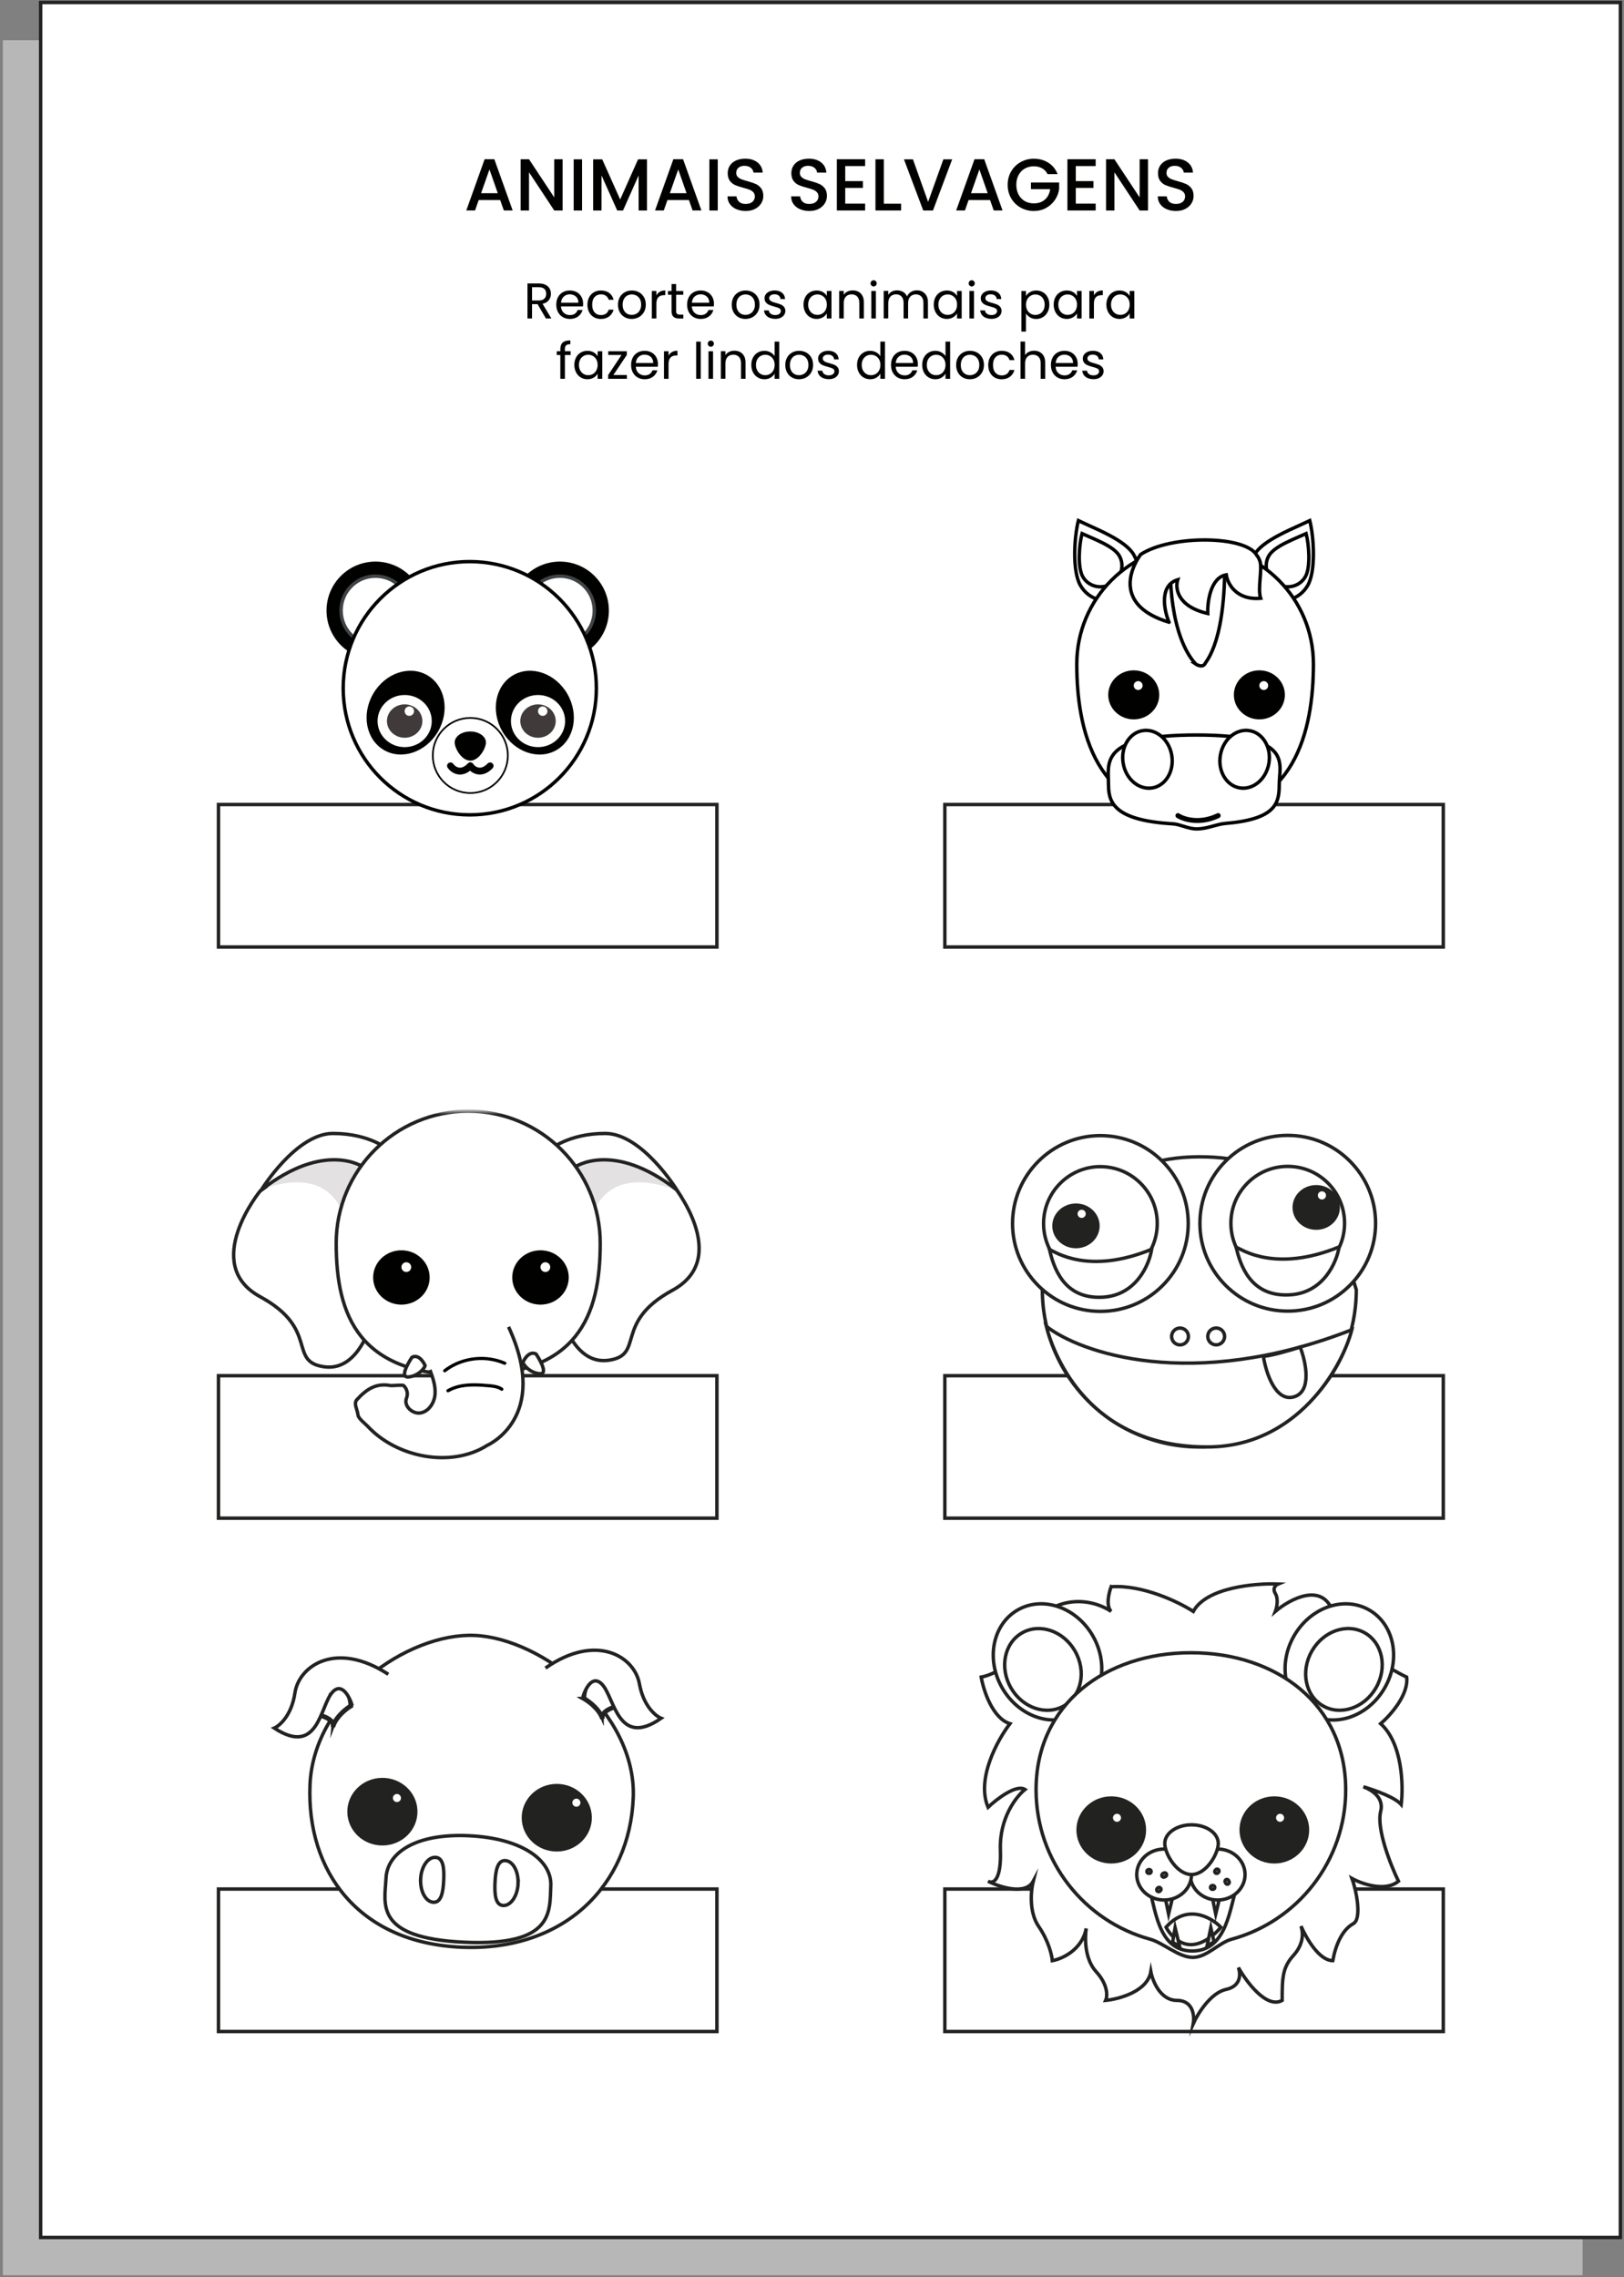 <svg width="473" height="663" viewBox="0 0 473 663" fill="none" xmlns="http://www.w3.org/2000/svg">
<rect x="0" y="0" width="473" height="663" fill="#808080" stroke="none"/>
<path d="M460.94 11.73H0.83V662.45H460.94V11.73Z" fill="#B7B7B7"/>
<path d="M471.95 0.73H11.84V651.45H471.95V0.73Z" fill="white" stroke="#222221" stroke-miterlimit="10"/>
<path d="M208.81 234.24H63.63V275.72H208.81V234.24Z" fill="white" stroke="#222221" stroke-miterlimit="10"/>
<path d="M420.37 234.24H275.19V275.72H420.37V234.24Z" fill="white" stroke="#222221" stroke-miterlimit="10"/>
<path d="M163.08 192.03C170.956 192.03 177.34 185.645 177.34 177.77C177.34 169.894 170.956 163.51 163.08 163.51C155.205 163.51 148.82 169.894 148.82 177.77C148.82 185.645 155.205 192.03 163.08 192.03Z" fill="#010200"/>
<path d="M109.36 192.03C117.236 192.03 123.62 185.645 123.62 177.77C123.62 169.894 117.236 163.51 109.36 163.51C101.485 163.51 95.1 169.894 95.1 177.77C95.1 185.645 101.485 192.03 109.36 192.03Z" fill="#010200"/>
<path d="M163.08 187.79C168.614 187.79 173.1 183.304 173.1 177.77C173.1 172.236 168.614 167.75 163.08 167.75C157.546 167.75 153.06 172.236 153.06 177.77C153.06 183.304 157.546 187.79 163.08 187.79Z" fill="white" stroke="#404346" stroke-miterlimit="10"/>
<path d="M109.36 187.79C114.894 187.79 119.38 183.304 119.38 177.77C119.38 172.236 114.894 167.75 109.36 167.75C103.826 167.75 99.34 172.236 99.34 177.77C99.34 183.304 103.826 187.79 109.36 187.79Z" fill="white" stroke="#404346" stroke-miterlimit="10"/>
<path d="M136.83 237.25C157.193 237.25 173.7 220.743 173.7 200.38C173.7 180.017 157.193 163.51 136.83 163.51C116.467 163.51 99.96 180.017 99.96 200.38C99.96 220.743 116.467 237.25 136.83 237.25Z" fill="white" stroke="#010200" stroke-miterlimit="10"/>
<path d="M162.066 218.395C167.294 215.377 168.714 208.048 165.237 202.026C161.76 196.005 154.704 193.57 149.476 196.588C144.249 199.606 142.829 206.935 146.306 212.956C149.782 218.978 156.839 221.413 162.066 218.395Z" fill="#010200"/>
<path d="M136.98 230.89C143.017 230.89 147.91 225.996 147.91 219.96C147.91 213.923 143.017 209.03 136.98 209.03C130.944 209.03 126.05 213.923 126.05 219.96C126.05 225.996 130.944 230.89 136.98 230.89Z" fill="white" stroke="#010200" stroke-width="0.5"/>
<path d="M127.602 212.952C131.079 206.93 129.659 199.602 124.432 196.584C119.204 193.566 112.148 196 108.671 202.022C105.194 208.044 106.614 215.372 111.842 218.39C117.069 221.409 124.126 218.974 127.602 212.952Z" fill="#010200"/>
<path d="M156.7 217.53C161.058 217.53 164.59 214.131 164.59 209.94C164.59 205.748 161.058 202.35 156.7 202.35C152.343 202.35 148.81 205.748 148.81 209.94C148.81 214.131 152.343 217.53 156.7 217.53Z" fill="white"/>
<path d="M117.86 217.53C122.218 217.53 125.75 214.131 125.75 209.94C125.75 205.748 122.218 202.35 117.86 202.35C113.503 202.35 109.97 205.748 109.97 209.94C109.97 214.131 113.503 217.53 117.86 217.53Z" fill="white"/>
<path d="M136.98 222.99C137.79 224.14 140.09 225.74 142.75 222.99" stroke="#010200" stroke-width="2" stroke-linecap="round"/>
<path d="M131.21 222.99C132.02 224.14 134.32 225.74 136.98 222.99" stroke="#010200" stroke-width="2" stroke-linecap="round"/>
<path d="M117.86 214.8C120.71 214.8 123.02 212.624 123.02 209.94C123.02 207.255 120.71 205.08 117.86 205.08C115.01 205.08 112.7 207.255 112.7 209.94C112.7 212.624 115.01 214.8 117.86 214.8Z" fill="#413A3A"/>
<path d="M156.7 214.8C159.55 214.8 161.86 212.624 161.86 209.94C161.86 207.255 159.55 205.08 156.7 205.08C153.85 205.08 151.54 207.255 151.54 209.94C151.54 212.624 153.85 214.8 156.7 214.8Z" fill="#413A3A"/>
<path d="M119.22 208.43C119.977 208.43 120.59 207.817 120.59 207.06C120.59 206.303 119.977 205.69 119.22 205.69C118.463 205.69 117.85 206.303 117.85 207.06C117.85 207.817 118.463 208.43 119.22 208.43Z" fill="white"/>
<path d="M158.07 208.43C158.827 208.43 159.44 207.817 159.44 207.06C159.44 206.303 158.827 205.69 158.07 205.69C157.314 205.69 156.7 206.303 156.7 207.06C156.7 207.817 157.314 208.43 158.07 208.43Z" fill="white"/>
<path d="M141.53 216.16C141.53 217.92 139.49 221.47 136.98 221.47C134.47 221.47 132.43 217.92 132.43 216.16C132.43 214.4 134.47 212.97 136.98 212.97C139.49 212.97 141.53 214.4 141.53 216.16Z" fill="#010200"/>
<path d="M380.87 170.47C378.39 174.76 372.91 176.23 368.63 173.75C364.34 171.27 362.87 165.79 365.35 161.51C366.58 159.38 369.32 157.51 372.46 155.84C374.45 154.78 376.57 153.82 378.55 152.93C379.58 152.46 380.57 152.02 381.48 151.58C382.06 153.91 382.52 157.48 382.54 161.01C382.56 164.72 382.11 168.33 380.87 170.47Z" fill="white" stroke="#010200"/>
<path d="M314.69 170.47C317.17 174.76 322.65 176.23 326.93 173.75C331.22 171.27 332.69 165.79 330.21 161.51C328.98 159.38 326.24 157.51 323.1 155.84C321.11 154.78 318.99 153.82 317.01 152.93C315.98 152.46 314.99 152.02 314.08 151.58C313.5 153.91 313.04 157.48 313.02 161.01C313 164.72 313.45 168.33 314.69 170.47Z" fill="white" stroke="#010200"/>
<path d="M380.17 167.95C378.54 170.77 374.85 171.7 371.91 170C368.97 168.3 367.93 164.64 369.56 161.82C370.37 160.42 372.2 159.19 374.35 158.1C375.71 157.41 377.15 156.78 378.49 156.2C379.16 155.91 379.81 155.63 380.41 155.36C380.82 156.93 381.16 159.29 381.21 161.63C381.24 162.87 381.18 164.1 381.02 165.2C380.85 166.3 380.58 167.25 380.18 167.95H380.17Z" fill="white" stroke="#010200"/>
<path d="M315.39 167.95C317.02 170.77 320.71 171.7 323.65 170C326.59 168.3 327.63 164.64 326 161.82C325.19 160.42 323.36 159.19 321.21 158.1C319.85 157.41 318.41 156.78 317.07 156.2C316.4 155.91 315.75 155.63 315.15 155.36C314.74 156.93 314.4 159.29 314.35 161.63C314.32 162.87 314.38 164.1 314.54 165.2C314.71 166.3 314.98 167.25 315.38 167.95H315.39Z" fill="white" stroke="#010200"/>
<path d="M382.54 193.31C382.54 202.88 381.22 213.83 376.25 222.38C371.3 230.9 362.7 237.06 348.08 237.06C333.46 237.06 324.86 230.9 319.91 222.38C314.94 213.83 313.62 202.89 313.62 193.31C313.62 174.28 329.05 158.85 348.08 158.85C367.11 158.85 382.54 174.28 382.54 193.31Z" fill="white" stroke="#010200"/>
<path d="M372.58 228.65C372.58 231.4 372.24 233.84 370.15 235.77C368.04 237.71 364.11 239.16 356.78 239.76C355.73 239.85 354.64 240.15 353.5 240.46C353.29 240.52 353.08 240.57 352.87 240.63C351.5 241 350.06 241.34 348.51 241.34C347.31 241.34 346.14 241.01 344.99 240.66C344.87 240.62 344.75 240.59 344.64 240.55C343.63 240.24 342.62 239.92 341.67 239.87C333.45 239.38 328.75 237.95 326.11 235.96C323.49 234 322.86 231.47 322.86 228.65C322.86 228.1 322.84 227.53 322.82 226.96C322.81 226.69 322.8 226.42 322.79 226.15C322.76 225.31 322.76 224.46 322.84 223.63C323.01 221.97 323.52 220.37 324.89 218.96C326.27 217.55 328.55 216.31 332.29 215.42C336.04 214.53 341.23 214 348.43 214C355.63 214 360.74 214.53 364.35 215.42C367.96 216.31 370.05 217.55 371.25 218.95C372.44 220.35 372.78 221.94 372.82 223.61C372.84 224.45 372.78 225.29 372.71 226.14C372.71 226.2 372.71 226.27 372.7 226.33C372.64 227.11 372.58 227.89 372.58 228.65Z" fill="white" stroke="#010200"/>
<path d="M348.72 239.62C345.95 239.62 343.77 238.79 342.68 238.08C342.34 237.86 342.25 237.41 342.47 237.07C342.69 236.73 343.14 236.64 343.48 236.86C345.08 237.9 349.43 239.23 354.48 236.81C354.85 236.63 355.28 236.79 355.46 237.15C355.64 237.51 355.48 237.95 355.12 238.13C352.82 239.23 350.63 239.62 348.73 239.62H348.72Z" fill="#010200"/>
<path d="M366.8 209.45C370.904 209.45 374.23 206.253 374.23 202.31C374.23 198.367 370.904 195.17 366.8 195.17C362.697 195.17 359.37 198.367 359.37 202.31C359.37 206.253 362.697 209.45 366.8 209.45Z" fill="#010200"/>
<path d="M369.56 222.33C368.73 226.97 364.87 230.08 361.01 229.39C357.15 228.7 354.62 224.44 355.45 219.8C356.28 215.16 360.14 212.05 364 212.74C367.86 213.43 370.39 217.69 369.56 222.33Z" fill="white" stroke="#010200"/>
<path d="M327.15 222.33C327.98 226.97 331.84 230.08 335.7 229.39C339.56 228.7 342.09 224.44 341.26 219.8C340.43 215.16 336.57 212.05 332.71 212.74C328.85 213.43 326.32 217.69 327.15 222.33Z" fill="white" stroke="#010200"/>
<path d="M330.21 209.45C334.314 209.45 337.64 206.253 337.64 202.31C337.64 198.367 334.314 195.17 330.21 195.17C326.107 195.17 322.78 198.367 322.78 202.31C322.78 206.253 326.107 209.45 330.21 209.45Z" fill="#010200"/>
<path d="M330.21 206.88C332.894 206.88 335.07 204.834 335.07 202.31C335.07 199.786 332.894 197.74 330.21 197.74C327.526 197.74 325.35 199.786 325.35 202.31C325.35 204.834 327.526 206.88 330.21 206.88Z" fill="#010200"/>
<path d="M331.5 200.89C332.212 200.89 332.79 200.313 332.79 199.6C332.79 198.888 332.212 198.31 331.5 198.31C330.787 198.31 330.21 198.888 330.21 199.6C330.21 200.313 330.787 200.89 331.5 200.89Z" fill="white"/>
<path d="M368.08 200.89C368.792 200.89 369.37 200.313 369.37 199.6C369.37 198.888 368.792 198.31 368.08 198.31C367.368 198.31 366.79 198.888 366.79 199.6C366.79 200.313 367.368 200.89 368.08 200.89Z" fill="white"/>
<path d="M348.22 193.31C341.02 185.31 340.12 167.45 341.36 159.44C345.22 157.87 355.51 158.87 356.65 159.73C357.45 186.82 351.22 192.45 350.93 193.31C350.07 194.6 348.21 193.31 348.21 193.31H348.22Z" stroke="#010200"/>
<path d="M340.47 181.16C325.34 176.6 328.55 166.56 332.21 161.44C341.04 155.65 362.95 155.86 366.08 161.73C366.08 161.73 366.56 162.24 366.94 163.3C367.76 165.61 366.22 171.28 367.17 174.19C360.05 174.82 357.53 169.91 357.16 167.37C352.58 168.13 351.65 175.19 351.76 178.62C342.86 176.59 342.23 171.22 343.02 168.79C337.55 170.44 339.05 177.72 340.48 181.15L340.47 181.16Z" fill="white" stroke="#010200"/>
<path d="M208.81 400.54H63.63V442.02H208.81V400.54Z" fill="white" stroke="#222221" stroke-miterlimit="10"/>
<path d="M208.81 550H63.63V591.48H208.81V550Z" fill="white" stroke="#222221" stroke-miterlimit="10"/>
<path d="M420.37 550H275.19V591.48H420.37V550Z" fill="white" stroke="#222221" stroke-miterlimit="10"/>
<path d="M420.37 400.54H275.19V442.02H420.37V400.54Z" fill="white" stroke="#222221" stroke-miterlimit="10"/>
<mask id="mask0_835_984" style="mask-type:luminance" maskUnits="userSpaceOnUse" x="64" y="323" width="145" height="106">
<path d="M68.04 323.52H203.62L208.42 428.33L64.02 424.3L68.04 323.52Z" fill="white"/>
</mask>
<g mask="url(#mask0_835_984)">
<path d="M75.78 346.75C75.78 346.75 58.38 368.09 75.78 377.55C93.18 387.01 83.69 396.46 94.45 397.95C105.21 399.44 108.69 383.23 108.69 383.23C108.69 383.23 97.3 360 102.99 348.38C108.69 336.76 108.69 337.84 108.69 337.84C108.69 337.84 100.46 328.65 75.78 346.75Z" fill="white" stroke="#222221" stroke-miterlimit="10"/>
<path d="M75.78 346.46C75.78 346.46 94.13 325.89 107.74 335.7C107.74 335.7 99.83 344.56 101.41 359.43C101.41 359.43 100.46 337.28 75.78 346.46Z" fill="#E3E1E1"/>
<path d="M105.84 339.82C105.84 339.82 94.76 331.91 76.09 346.47C76.09 346.47 86.22 330.01 96.98 330.01C107.74 330.01 113.12 334.76 113.12 334.76L105.84 339.82Z" fill="white" stroke="#222221" stroke-miterlimit="10"/>
<path d="M195.89 344.85C195.89 344.85 213.29 366.19 195.89 375.65C178.49 385.11 187.98 394.56 177.22 396.05C166.46 397.54 162.98 381.33 162.98 381.33C162.98 381.33 174.37 358.1 168.68 346.48C162.98 334.86 162.98 335.94 162.98 335.94C162.98 335.94 171.21 326.75 195.89 344.85Z" fill="white" stroke="#222221" stroke-miterlimit="10"/>
<path d="M196.83 346.46C196.83 346.46 178.48 325.89 164.87 335.7C164.87 335.7 172.78 344.56 171.2 359.43C171.2 359.43 172.15 337.28 196.83 346.46Z" fill="#E3E1E1"/>
<path d="M167.41 339.82C167.41 339.82 178.49 331.91 197.16 346.47C197.16 346.47 187.03 330.01 176.27 330.01C165.51 330.01 160.13 334.76 160.13 334.76L167.41 339.82Z" fill="white" stroke="#222221" stroke-miterlimit="10"/>
<path d="M174.82 361.97C174.82 383.2 168.17 400.42 136.37 400.42C104.57 400.42 97.92 383.21 97.92 361.97C97.92 340.73 115.13 323.52 136.37 323.52C157.61 323.52 174.82 340.73 174.82 361.97Z" fill="white" stroke="#222221" stroke-miterlimit="10"/>
<path d="M157.42 379.85C161.96 379.85 165.65 376.31 165.65 371.94C165.65 367.57 161.97 364.03 157.42 364.03C152.87 364.03 149.19 367.57 149.19 371.94C149.19 376.31 152.87 379.85 157.42 379.85Z" fill="#010200"/>
<path d="M116.91 379.85C121.45 379.85 125.14 376.31 125.14 371.94C125.14 367.57 121.46 364.03 116.91 364.03C112.36 364.03 108.68 367.57 108.68 371.94C108.68 376.31 112.36 379.85 116.91 379.85Z" fill="#010200"/>
<path d="M116.91 377C119.88 377 122.29 374.73 122.29 371.94C122.29 369.15 119.88 366.88 116.91 366.88C113.94 366.88 111.53 369.15 111.53 371.94C111.53 374.73 113.94 377 116.91 377Z" fill="#010200"/>
<path d="M118.34 370.35C119.13 370.35 119.76 369.71 119.76 368.93C119.76 368.15 119.12 367.51 118.34 367.51C117.56 367.51 116.92 368.15 116.92 368.93C116.92 369.71 117.56 370.35 118.34 370.35Z" fill="white"/>
<path d="M158.84 370.35C159.63 370.35 160.26 369.71 160.26 368.93C160.26 368.15 159.62 367.51 158.84 367.51C158.06 367.51 157.42 368.15 157.42 368.93C157.42 369.71 158.06 370.35 158.84 370.35Z" fill="white"/>
<path d="M125.22 398.85C126.06 401.14 126.9 403.51 126.71 405.94C126.52 408.37 124.98 410.87 122.59 411.36C120.2 411.85 117.5 409.37 118.39 407.1C118.91 405.77 118.57 404.4 117.55 403.41C117.29 403.15 114.11 403.48 113.75 403.41C109.56 402.63 106.83 404.39 103.94 407.52C102.91 408.64 104.11 410.43 104.26 411.95C104.36 413.01 106.4 414.53 107.13 415.31C115.58 424.4 131.45 427.47 141.92 420.81C141.92 420.81 160.41 412.8 148.12 386.32" fill="white"/>
<path d="M125.22 398.85C126.06 401.14 126.9 403.51 126.71 405.94C126.52 408.37 124.98 410.87 122.59 411.36C120.2 411.85 117.5 409.37 118.39 407.1C118.91 405.77 118.57 404.4 117.55 403.41C117.29 403.15 114.11 403.48 113.75 403.41C109.56 402.63 106.83 404.39 103.94 407.52C102.91 408.64 104.11 410.43 104.26 411.95C104.36 413.01 106.4 414.53 107.13 415.31C115.58 424.4 131.45 427.47 141.92 420.81C141.92 420.81 160.41 412.8 148.12 386.32" stroke="#222221" stroke-miterlimit="10"/>
<path d="M152.33 396.56C152.15 396.92 153.94 399.63 157.1 399.95C160.26 400.27 156.15 394.25 156.15 394.25C156.15 394.25 154.2 392.85 152.33 396.56Z" fill="white" stroke="#222221" stroke-miterlimit="10"/>
<path d="M123.79 397.51C123.97 397.87 122.18 400.58 119.02 400.9C115.86 401.22 119.97 395.2 119.97 395.2C119.97 395.2 121.92 393.8 123.79 397.51Z" fill="white" stroke="#222221" stroke-miterlimit="10"/>
<path d="M147.27 396.52C142.69 394.52 137.38 394.6 132.81 396.6C131.52 397.17 130.32 397.9 129.2 398.76C128.99 398.92 129.04 399.26 129.2 399.43C129.4 399.63 129.67 399.59 129.87 399.43C133.53 396.6 138.44 395.45 142.98 396.22C144.28 396.44 145.57 396.81 146.78 397.34C147.33 397.58 147.82 396.76 147.26 396.52H147.27Z" fill="#010200"/>
<path d="M146.4 404.06C145.21 403.27 143.78 403.09 142.38 402.97C141 402.85 139.61 402.75 138.23 402.74C135.47 402.72 132.65 403.11 130.23 404.51C129.7 404.82 130.18 405.64 130.71 405.33C132.99 404.01 135.63 403.68 138.23 403.69C139.53 403.69 140.82 403.79 142.12 403.9C143.41 404.01 144.79 404.14 145.92 404.88C146.43 405.22 146.91 404.4 146.4 404.06Z" fill="#010200"/>
</g>
<path d="M395.03 375.51C395.06 400.76 374.62 421.25 349.37 421.29C324.12 421.32 303.63 400.88 303.59 375.63C308.07 352.3 324.01 336.85 349.26 336.81C374.51 336.78 387.28 349.93 395.03 375.51Z" fill="white" stroke="#222221" stroke-miterlimit="10"/>
<path d="M375.06 377.22C386.697 377.22 396.13 367.786 396.13 356.15C396.13 344.513 386.697 335.08 375.06 335.08C363.424 335.08 353.99 344.513 353.99 356.15C353.99 367.786 363.424 377.22 375.06 377.22Z" fill="white" stroke="#222221" stroke-miterlimit="10"/>
<path d="M375.03 330.57H375.06C381.88 330.57 388.3 333.22 393.13 338.04C397.97 342.87 400.64 349.29 400.65 356.12C400.65 362.95 398.01 369.38 393.18 374.22C388.35 379.06 381.93 381.73 375.1 381.74H375.07C368.25 381.74 361.83 379.09 357 374.27C352.16 369.44 349.49 363.02 349.48 356.19C349.48 349.36 352.12 342.93 356.95 338.09C361.78 333.25 368.2 330.58 375.03 330.57ZM375.06 339.6H375.04C370.62 339.6 366.46 341.33 363.34 344.46C360.22 347.59 358.5 351.75 358.51 356.17C358.51 360.59 360.24 364.75 363.37 367.87C366.5 370.99 370.65 372.7 375.06 372.7H375.08C379.5 372.7 383.66 370.97 386.78 367.84C389.9 364.71 391.62 360.55 391.61 356.13C391.61 351.71 389.88 347.55 386.75 344.43C383.62 341.31 379.47 339.6 375.06 339.6Z" fill="white" stroke="#222221" stroke-miterlimit="10"/>
<path d="M320.5 377.3C332.137 377.3 341.57 367.866 341.57 356.23C341.57 344.593 332.137 335.16 320.5 335.16C308.864 335.16 299.43 344.593 299.43 356.23C299.43 367.866 308.864 377.3 320.5 377.3Z" fill="white" stroke="#222221" stroke-miterlimit="10"/>
<path d="M320.5 381.81C313.68 381.81 307.26 379.16 302.43 374.34C297.59 369.51 294.92 363.09 294.91 356.26C294.89 342.15 306.35 330.66 320.46 330.64H320.49C327.31 330.64 333.73 333.29 338.56 338.11C343.4 342.94 346.07 349.36 346.08 356.19C346.08 363.02 343.44 369.45 338.61 374.29C333.78 379.13 327.36 381.8 320.53 381.81H320.5ZM320.5 339.67H320.48C311.35 339.68 303.93 347.12 303.95 356.25C303.95 360.67 305.68 364.83 308.81 367.95C311.94 371.07 316.09 372.78 320.5 372.78H320.52C324.94 372.78 329.1 371.05 332.22 367.92C335.34 364.79 337.06 360.63 337.05 356.21C337.05 351.79 335.32 347.63 332.19 344.51C329.06 341.39 324.91 339.68 320.5 339.68V339.67Z" fill="white" stroke="#222221" stroke-miterlimit="10"/>
<path d="M313.39 362.938C316.925 362.933 319.787 360.234 319.782 356.909C319.777 353.585 316.908 350.893 313.374 350.898C309.839 350.903 306.977 353.602 306.982 356.927C306.987 360.252 309.856 362.943 313.39 362.938Z" fill="#222221" stroke="#222221" stroke-miterlimit="10"/>
<path d="M383.363 357.571C386.898 357.566 389.759 354.866 389.755 351.542C389.75 348.217 386.881 345.526 383.346 345.531C379.812 345.536 376.95 348.235 376.955 351.56C376.959 354.884 379.828 357.576 383.363 357.571Z" fill="#222221" stroke="#222221" stroke-miterlimit="10"/>
<path d="M315.04 355.1C315.973 355.1 316.73 354.343 316.73 353.41C316.73 352.476 315.973 351.72 315.04 351.72C314.107 351.72 313.35 352.476 313.35 353.41C313.35 354.343 314.107 355.1 315.04 355.1Z" fill="white" stroke="#222221" stroke-miterlimit="10"/>
<path d="M385.02 349.74C385.954 349.74 386.71 348.983 386.71 348.05C386.71 347.117 385.954 346.36 385.02 346.36C384.087 346.36 383.33 347.117 383.33 348.05C383.33 348.983 384.087 349.74 385.02 349.74Z" fill="white" stroke="#222221" stroke-miterlimit="10"/>
<path d="M393.73 387.17C346.95 405.44 314.35 393.73 304.74 386.16C307.01 395 317.39 421.53 352.01 421.28C377.6 421.1 390.8 398.46 393.73 387.17Z" fill="white" stroke="#222221" stroke-miterlimit="10"/>
<path d="M376.82 406.71C371.4 408.22 368.66 399.45 367.96 394.87C369.92 394.87 375.92 393.1 378.68 392.22C380.32 396.42 382.23 405.2 376.82 406.71Z" fill="white" stroke="#222221" stroke-miterlimit="10"/>
<path d="M354.22 391.56C355.573 391.56 356.67 390.463 356.67 389.11C356.67 387.757 355.573 386.66 354.22 386.66C352.867 386.66 351.77 387.757 351.77 389.11C351.77 390.463 352.867 391.56 354.22 391.56Z" fill="white" stroke="#222221" stroke-miterlimit="10"/>
<path d="M343.69 391.57C345.043 391.57 346.14 390.473 346.14 389.12C346.14 387.767 345.043 386.67 343.69 386.67C342.337 386.67 341.24 387.767 341.24 389.12C341.24 390.473 342.337 391.57 343.69 391.57Z" fill="white" stroke="#222221" stroke-miterlimit="10"/>
<path d="M335.43 363.73C317.06 371.28 307.34 364.52 305.64 363.77C306.84 368.66 309.57 378.42 321.32 377.67C330.99 377.06 334.76 368.12 335.43 363.73Z" fill="white" stroke="#222221" stroke-miterlimit="10"/>
<path d="M390.02 363.05C371.5 370.6 361.72 363.84 360 363.09C361.21 367.98 363.96 377.74 375.8 376.99C385.54 376.37 389.34 367.44 390.02 363.05Z" fill="white" stroke="#222221" stroke-miterlimit="10"/>
<path d="M184.43 523.53C183.4 548.6 164.63 568.18 134.47 566.94C104.31 565.69 89.24 544.71 90.29 519.65C91.32 494.58 118.69 475.36 138.23 476.16C157.77 476.96 185.47 498.47 184.44 523.53H184.43Z" fill="white" stroke="#222221" stroke-miterlimit="10"/>
<path d="M160.42 549.08C160.07 556.51 161.46 566.72 135.13 565.48C108.8 564.25 112.07 554.24 112.43 546.82C112.78 539.39 121.13 533.75 136.59 534.48C152.06 535.21 160.78 541.65 160.42 549.08Z" fill="white" stroke="#222221" stroke-miterlimit="10"/>
<path d="M171.88 529.09C171.8 523.93 167.39 519.81 162.02 519.89C156.65 519.97 152.37 524.22 152.45 529.38C152.53 534.54 156.94 538.66 162.31 538.58C167.68 538.5 171.96 534.25 171.88 529.09Z" fill="#222221" stroke="#222221" stroke-miterlimit="10"/>
<path d="M121.09 527.33C121.01 522.17 116.6 518.05 111.23 518.13C105.86 518.21 101.58 522.46 101.66 527.62C101.74 532.78 106.15 536.9 111.52 536.82C116.89 536.74 121.17 532.49 121.09 527.33Z" fill="#222221" stroke="#222221" stroke-miterlimit="10"/>
<path d="M168.12 526.52C169.04 526.39 169.68 525.53 169.54 524.62C169.4 523.71 168.55 523.06 167.64 523.2C166.73 523.34 166.08 524.19 166.22 525.1C166.36 526.01 167.21 526.66 168.12 526.52Z" fill="white" stroke="#222221" stroke-miterlimit="10"/>
<path d="M115.85 525.16C116.77 525.03 117.41 524.17 117.27 523.26C117.13 522.35 116.28 521.7 115.37 521.84C114.46 521.98 113.81 522.83 113.95 523.74C114.09 524.65 114.94 525.3 115.85 525.16Z" fill="white" stroke="#222221" stroke-miterlimit="10"/>
<path d="M150.9 548.44C150.73 552.04 148.78 554.89 146.56 554.79C144.33 554.68 144.01 551.73 144.17 548.13C144.34 544.53 144.94 541.61 147.16 541.72C149.38 541.83 151.06 544.84 150.88 548.45H150.89L150.9 548.44Z" fill="white" stroke="#222221" stroke-miterlimit="10"/>
<path d="M122.52 547.12C122.35 550.72 124.02 553.74 126.24 553.85C128.47 553.96 129.07 551.06 129.23 547.44C129.4 543.82 129.08 540.89 126.84 540.78C124.61 540.67 122.67 543.52 122.5 547.13H122.51L122.52 547.12Z" fill="white" stroke="#222221" stroke-miterlimit="10"/>
<path d="M175.36 500.05C174.27 497.38 171.36 495.24 170.04 494.53C170.01 492.34 170.99 487.97 175.17 487.9C179.18 487.84 180.4 493.44 180.53 496.58C181.82 496.26 181.18 496.67 180.55 496.97C180.55 496.84 180.54 496.71 180.53 496.58C180.19 496.67 179.7 496.79 179.05 496.99C175.92 497.93 175.29 499.41 175.35 500.04H175.36V500.05Z" fill="white"/>
<path d="M180.53 496.58C180.4 493.44 179.18 487.84 175.17 487.9C170.99 487.97 170.01 492.34 170.04 494.53C171.36 495.24 174.27 497.38 175.36 500.05V500.04H175.35C175.29 499.41 175.92 497.93 179.05 496.99C179.7 496.79 180.19 496.67 180.53 496.58ZM180.53 496.58C181.82 496.26 181.18 496.67 180.55 496.97C180.55 496.84 180.54 496.71 180.53 496.58Z" stroke="#222221" stroke-miterlimit="10"/>
<path d="M175.19 500.12C174.14 497.53 171.3 495.44 169.95 494.69L169.45 494.41L169.88 494.35C169.88 492.79 170.37 490.55 171.75 489.13C172.65 488.2 173.81 487.72 175.2 487.7C175.22 487.7 175.24 487.7 175.26 487.7C179.23 487.7 180.55 493.03 180.74 496.34C181.4 496.2 181.43 496.3 181.48 496.42C181.55 496.6 181.45 496.75 180.65 497.14L180.38 497.27V496.97C180.38 496.92 180.38 496.87 180.38 496.82C180.08 496.9 179.67 497.01 179.13 497.18C176.03 498.11 175.51 499.55 175.57 500.02L175.2 500.12H175.19ZM170.26 494.43C171.59 495.19 174.08 497.06 175.28 499.41C175.59 498.62 176.58 497.55 179.01 496.82C179.59 496.65 180.02 496.52 180.36 496.44C180.19 493.25 178.96 488.03 175.2 488.09C173.91 488.11 172.84 488.55 172.02 489.4C170.7 490.76 170.25 492.94 170.26 494.43Z" fill="white" stroke="#222221" stroke-miterlimit="10"/>
<path d="M97.05 502.37C98.06 499.66 100.9 497.44 102.2 496.69C102.17 494.5 101.05 490.16 96.87 490.22C92.69 490.28 91.82 495.92 91.78 499.07C90.47 498.8 91.13 499.18 91.78 499.46C91.78 499.33 91.78 499.2 91.78 499.07C92.13 499.14 92.61 499.26 93.27 499.44C96.43 500.29 97.11 501.75 97.05 502.37Z" fill="white"/>
<path d="M91.78 499.07C91.82 495.92 92.69 490.28 96.87 490.22C101.05 490.16 102.17 494.5 102.2 496.69C100.9 497.44 98.06 499.66 97.05 502.37C97.11 501.75 96.43 500.29 93.27 499.44C92.61 499.26 92.13 499.14 91.78 499.07ZM91.78 499.07C90.47 498.8 91.13 499.18 91.78 499.46C91.78 499.33 91.78 499.2 91.78 499.07Z" stroke="#222221" stroke-miterlimit="10"/>
<path d="M97.23 502.44L96.86 502.36C96.91 501.76 96.21 500.43 93.22 499.63C92.67 499.48 92.26 499.38 91.96 499.31C91.96 499.36 91.96 499.41 91.96 499.46V499.76L91.69 499.64C90.88 499.28 90.78 499.13 90.84 498.94C90.89 498.81 90.92 498.71 91.58 498.83C91.66 495.49 92.82 490.09 96.87 490.02C98.78 490 100.28 490.85 101.26 492.51C102.28 494.22 102.38 496.14 102.39 496.68V496.79L102.3 496.85C100.97 497.64 98.2 499.82 97.24 502.44H97.23ZM91.96 498.92C92.3 498.99 92.74 499.11 93.32 499.26C95.76 499.91 96.79 500.94 97.12 501.72C98.26 499.33 100.71 497.37 102 496.58C101.98 495.95 101.84 494.24 100.93 492.71C100.01 491.16 98.64 490.38 96.87 490.41C93.09 490.48 92.02 495.72 91.96 498.91V498.92Z" fill="white" stroke="#222221" stroke-miterlimit="10"/>
<path d="M158.87 485.66C173.67 475.34 184.81 482.27 186.24 490.28C187.39 496.69 190.93 499.62 192.56 500.28C179.98 509.07 179 494.32 175.4 490.45C172.51 487.35 170.37 491.84 169.66 494.47" fill="white"/>
<path d="M158.87 485.66C173.67 475.34 184.81 482.27 186.24 490.28C187.39 496.69 190.93 499.62 192.56 500.28C179.98 509.07 179 494.32 175.4 490.45C172.51 487.35 170.37 491.84 169.66 494.47" stroke="#222221" stroke-miterlimit="10"/>
<path d="M113.1 487.48C97.99 477.61 87.07 484.89 85.89 492.95C84.94 499.4 81.49 502.43 79.88 503.14C92.73 511.55 93.24 496.76 96.74 492.78H96.73C99.53 489.59 101.8 494 102.59 496.61" fill="white"/>
<path d="M113.1 487.48C97.99 477.61 87.07 484.89 85.89 492.95C84.94 499.4 81.49 502.43 79.88 503.14C92.73 511.55 93.24 496.76 96.74 492.78H96.73C99.53 489.59 101.8 494 102.59 496.61" stroke="#222221" stroke-miterlimit="10"/>
<path d="M323.65 461.99C332.89 461.35 343.44 466.51 347.56 469.17C351.38 462.15 365.62 460.93 372.26 461.19C371.6 461.46 370.51 462.39 371.46 463.98C372.42 465.58 371.86 468.1 371.46 469.16C375.71 465.57 385.01 460.55 388.19 469.16C391.38 477.77 403.86 485.51 409.7 488.3C410.34 493.4 404.92 499.47 402.13 501.86C408.5 507.6 408.77 519.94 408.11 525.39C406.36 523.39 401.09 521.43 397.09 520.22C400.03 521.36 403.07 523.62 402.13 527.38C400.86 532.49 405.05 543.07 407.31 547.72C403.49 550.91 396.69 548.52 393.76 546.92C395.09 550.51 396.67 558.7 394.16 560.08C390.82 561.91 388.98 566.46 388.18 570.85C384.29 570.85 380.57 564.54 378.92 560.79C379.69 562.96 379.57 566.19 376.72 569.34C373.53 572.85 373.44 575.83 373.44 582.42C368.98 584.97 363.08 577.11 360.69 572.85C361.35 574.58 361.57 578.27 357.1 579.23C352.64 580.19 348.87 586.27 347.54 589.2C347.94 586.94 347.54 582.42 342.76 582.42C337.98 582.42 335.72 576.84 335.19 574.05C334.23 579.79 326.03 582.03 322.04 582.42C322.57 581.22 322.76 577.87 319.25 574.05C315.96 570.46 315.92 564.49 316.37 561.46C315.16 567.74 309.34 570.34 306.5 570.86C306.37 569.27 305.38 565.04 302.52 560.89C299.65 556.74 300.26 550.39 300.93 547.73C298.76 551.77 291.62 549.58 288.06 547.87C287.96 547.83 287.87 547.78 287.79 547.73C287.88 547.77 287.97 547.82 288.06 547.87C289.44 548.4 291.67 547.21 291.37 538.56C291.05 529.31 296.02 523.01 298.54 521.01C295.99 519.41 290.31 523.8 287.78 526.19C284.27 517.9 290.57 506.52 294.15 501.86C289.05 500.26 286.45 492.16 285.78 488.3C287.9 487.9 292.55 486.23 294.15 482.72C303.39 462.3 317.66 465.17 323.63 469.16C322.04 467.56 322.97 463.71 323.63 461.98L323.65 461.99Z" fill="white"/>
<path d="M288.06 547.87C291.62 549.58 298.76 551.77 300.93 547.73C300.26 550.39 299.65 556.74 302.52 560.89C305.38 565.04 306.37 569.27 306.5 570.86C309.34 570.34 315.16 567.74 316.37 561.46C315.92 564.49 315.96 570.46 319.25 574.05C322.76 577.87 322.57 581.22 322.04 582.42C326.03 582.03 334.23 579.79 335.19 574.05C335.72 576.84 337.98 582.42 342.76 582.42C347.54 582.42 347.94 586.94 347.54 589.2C348.87 586.27 352.64 580.19 357.1 579.23C361.57 578.27 361.35 574.58 360.69 572.85C363.08 577.11 368.98 584.97 373.44 582.42C373.44 575.83 373.53 572.85 376.72 569.34C379.57 566.19 379.69 562.96 378.92 560.79C380.57 564.54 384.29 570.85 388.18 570.85C388.98 566.46 390.82 561.91 394.16 560.08C396.67 558.7 395.09 550.51 393.76 546.92C396.69 548.52 403.49 550.91 407.31 547.72C405.05 543.07 400.86 532.49 402.13 527.38C403.07 523.62 400.03 521.36 397.09 520.22C401.09 521.43 406.36 523.39 408.11 525.39C408.77 519.94 408.5 507.6 402.13 501.86C404.92 499.47 410.34 493.4 409.7 488.3C403.86 485.51 391.38 477.77 388.19 469.16C385.01 460.55 375.71 465.57 371.46 469.16C371.86 468.1 372.42 465.58 371.46 463.98C370.51 462.39 371.6 461.46 372.26 461.19C365.62 460.93 351.38 462.15 347.56 469.17C343.44 466.51 332.89 461.35 323.65 461.99L323.63 461.98C322.97 463.71 322.04 467.56 323.63 469.16C317.66 465.17 303.39 462.3 294.15 482.72C292.55 486.23 287.9 487.9 285.78 488.3C286.45 492.16 289.05 500.26 294.15 501.86C290.57 506.52 284.27 517.9 287.78 526.19C290.31 523.8 295.99 519.41 298.54 521.01C296.02 523.01 291.05 529.31 291.37 538.56C291.67 547.21 289.44 548.4 288.06 547.87ZM288.06 547.87C287.96 547.83 287.87 547.78 287.79 547.73C287.88 547.77 287.97 547.82 288.06 547.87Z" stroke="#222221" stroke-miterlimit="10"/>
<path d="M403.275 491.482C408.091 483.14 406.093 472.971 398.814 468.768C391.534 464.565 381.729 467.92 376.913 476.262C372.097 484.603 374.094 494.772 381.374 498.975C388.653 503.178 398.459 499.823 403.275 491.482Z" fill="white" stroke="#222221" stroke-miterlimit="10"/>
<path d="M313.815 498.972C321.094 494.77 323.092 484.6 318.276 476.259C313.46 467.918 303.654 464.563 296.375 468.766C289.095 472.968 287.098 483.138 291.914 491.479C296.73 499.82 306.535 503.175 313.815 498.972Z" fill="white" stroke="#222221" stroke-miterlimit="10"/>
<path d="M400.75 491.431C404.133 485.572 402.703 478.414 397.557 475.443C392.41 472.471 385.496 474.812 382.113 480.671C378.731 486.531 380.16 493.689 385.307 496.66C390.453 499.632 397.367 497.291 400.75 491.431Z" fill="white" stroke="#222221" stroke-miterlimit="10"/>
<path d="M309.889 496.666C315.036 493.694 316.465 486.536 313.083 480.677C309.7 474.818 302.786 472.477 297.639 475.448C292.493 478.419 291.063 485.578 294.446 491.437C297.829 497.296 304.743 499.637 309.889 496.666Z" fill="white" stroke="#222221" stroke-miterlimit="10"/>
<path d="M391.95 521.1C391.95 541.89 377.88 559.4 358.73 564.61C354.95 565.64 351.52 569.9 347.41 569.9C343.3 569.9 338.76 565.64 334.98 564.61C315.84 559.4 301.76 541.89 301.76 521.1C301.76 496.2 321.95 481.2 346.85 481.2C371.75 481.2 391.94 496.19 391.94 521.1H391.95Z" fill="white" stroke="#222221" stroke-miterlimit="10"/>
<path d="M371.16 542.07C376.49 542.07 380.81 537.915 380.81 532.79C380.81 527.665 376.49 523.51 371.16 523.51C365.831 523.51 361.51 527.665 361.51 532.79C361.51 537.915 365.831 542.07 371.16 542.07Z" fill="#222221" stroke="#222221" stroke-miterlimit="10"/>
<path d="M323.66 542.07C328.99 542.07 333.31 537.915 333.31 532.79C333.31 527.665 328.99 523.51 323.66 523.51C318.331 523.51 314.01 527.665 314.01 532.79C314.01 537.915 318.331 542.07 323.66 542.07Z" fill="#222221" stroke="#222221" stroke-miterlimit="10"/>
<path d="M325.33 530.93C326.253 530.93 327 530.183 327 529.26C327 528.338 326.253 527.59 325.33 527.59C324.408 527.59 323.66 528.338 323.66 529.26C323.66 530.183 324.408 530.93 325.33 530.93Z" fill="white" stroke="#222221" stroke-miterlimit="10"/>
<path d="M372.83 530.93C373.752 530.93 374.5 530.183 374.5 529.26C374.5 528.338 373.752 527.59 372.83 527.59C371.908 527.59 371.16 528.338 371.16 529.26C371.16 530.183 371.908 530.93 372.83 530.93Z" fill="white" stroke="#222221" stroke-miterlimit="10"/>
<path d="M347.25 568.04C336.99 568.04 336.56 555.17 334.42 548.74C338.78 554.66 344.21 549.72 346.67 547.26C352.57 553.69 358.48 551.42 360.4 548.74C358.15 555.17 357.51 568.04 347.25 568.04Z" fill="white" stroke="#222221" stroke-miterlimit="10"/>
<path d="M354.09 557.28L352.98 551.9H355.39L354.09 557.28Z" fill="white" stroke="#222221" stroke-miterlimit="10"/>
<path d="M340.36 557.28L339.25 551.9H341.66L340.36 557.28Z" fill="white" stroke="#222221" stroke-miterlimit="10"/>
<path d="M346.87 566.19C343.1 566.19 340.46 562.81 339.62 561.12C345.71 554.17 352.8 558.23 355.58 561.12C354.25 562.81 350.65 566.19 346.87 566.19Z" fill="white" stroke="#222221" stroke-miterlimit="10"/>
<path d="M354.65 553.2C359.057 553.2 362.63 549.878 362.63 545.78C362.63 541.682 359.057 538.36 354.65 538.36C350.243 538.36 346.67 541.682 346.67 545.78C346.67 549.878 350.243 553.2 354.65 553.2Z" fill="white" stroke="#222221" stroke-miterlimit="10"/>
<path d="M339.06 553.2C343.467 553.2 347.04 549.878 347.04 545.78C347.04 541.682 343.467 538.36 339.06 538.36C334.653 538.36 331.08 541.682 331.08 545.78C331.08 549.878 334.653 553.2 339.06 553.2Z" fill="white" stroke="#222221" stroke-miterlimit="10"/>
<path d="M354.83 536.73C354.83 539.73 351.34 545.77 347.04 545.77C342.74 545.77 339.25 539.72 339.25 536.73C339.25 533.74 342.74 531.3 347.04 531.3C351.34 531.3 354.83 533.73 354.83 536.73Z" fill="white" stroke="#222221" stroke-miterlimit="10"/>
<path d="M352.66 561.26L351.55 566.64L353.59 565.34L352.66 561.26Z" fill="white" stroke="#222221" stroke-miterlimit="10"/>
<path d="M342.26 561.26L341.52 565.53L343.56 566.64L342.26 561.26Z" fill="white" stroke="#222221" stroke-miterlimit="10"/>
<path d="M337.45 550.77C337.31 550.77 337.17 550.72 337.06 550.61C336.84 550.39 336.84 550.04 337.06 549.82L337.2 549.68C337.42 549.46 337.77 549.46 337.99 549.68C338.21 549.9 338.21 550.25 337.99 550.47L337.85 550.61C337.74 550.72 337.6 550.77 337.45 550.77Z" fill="white" stroke="#222221" stroke-miterlimit="10"/>
<path d="M334.73 545.45H334.59C334.28 545.45 334.03 545.2 334.03 544.89C334.03 544.58 334.28 544.33 334.59 544.33H334.73C335.04 544.33 335.29 544.58 335.29 544.89C335.29 545.2 335.04 545.45 334.73 545.45Z" fill="white" stroke="#222221" stroke-miterlimit="10"/>
<path d="M338.94 546.55C338.79 546.55 338.64 546.49 338.53 546.37C338.32 546.14 338.35 545.78 338.58 545.58C338.75 545.43 338.89 545.38 339 545.34L339.05 545.32C339.34 545.22 339.66 545.37 339.76 545.66C339.86 545.95 339.71 546.27 339.42 546.37L339.31 546.41C339.2 546.51 339.08 546.55 338.95 546.55H338.94Z" fill="white" stroke="#222221" stroke-miterlimit="10"/>
<path d="M353.26 550.09H353.12C352.81 550.09 352.56 549.84 352.56 549.53C352.56 549.22 352.81 548.97 353.12 548.97H353.26C353.57 548.97 353.82 549.22 353.82 549.53C353.82 549.84 353.57 550.09 353.26 550.09Z" fill="white" stroke="#222221" stroke-miterlimit="10"/>
<path d="M357.48 548.59C357.28 548.59 357.08 548.48 356.98 548.28L356.84 548.01C356.7 547.73 356.82 547.4 357.09 547.26C357.36 547.12 357.7 547.24 357.84 547.51L357.98 547.78C358.12 548.06 358 548.39 357.73 548.53C357.65 548.57 357.57 548.59 357.48 548.59Z" fill="white" stroke="#222221" stroke-miterlimit="10"/>
<path d="M354.35 545.45C354.21 545.45 354.07 545.4 353.96 545.29C353.74 545.07 353.74 544.72 353.96 544.5L354.1 544.36C354.32 544.14 354.67 544.14 354.89 544.36C355.11 544.58 355.11 544.93 354.89 545.15L354.75 545.29C354.64 545.4 354.5 545.45 354.35 545.45Z" fill="white" stroke="#222221" stroke-miterlimit="10"/>
<path d="M145.67 58.24H139.43L138.36 61.28H135.81L141.15 46.36H143.98L149.32 61.28H146.75L145.68 58.24H145.67ZM144.98 56.25L142.56 49.33L140.12 56.25H144.99H144.98Z" fill="#010200"/>
<path d="M163.87 61.29H161.43L154.08 50.16V61.29H151.64V46.37H154.08L161.43 57.48V46.37H163.87V61.29Z" fill="#010200"/>
<path d="M169.53 46.39V61.29H167.09V46.39H169.53Z" fill="#010200"/>
<path d="M188.44 46.39V61.29H186V51.08L181.46 61.29H179.77L175.2 51.08V61.29H172.76V46.39H175.4L180.63 58.08L185.84 46.39H188.46H188.44Z" fill="#010200"/>
<path d="M200.64 58.24H194.4L193.33 61.28H190.78L196.12 46.36H198.95L204.29 61.28H201.72L200.65 58.24H200.64ZM199.96 56.25L197.54 49.33L195.1 56.25H199.97H199.96Z" fill="#010200"/>
<path d="M209.05 46.39V61.29H206.61V46.39H209.05Z" fill="#010200"/>
<path d="M214.47 60.91C213.67 60.56 213.04 60.06 212.58 59.42C212.12 58.78 211.89 58.03 211.89 57.17H214.51C214.57 57.81 214.82 58.34 215.27 58.76C215.72 59.18 216.35 59.38 217.17 59.38C217.99 59.38 218.67 59.18 219.14 58.77C219.61 58.36 219.85 57.84 219.85 57.19C219.85 56.69 219.7 56.28 219.41 55.97C219.12 55.66 218.75 55.41 218.32 55.24C217.88 55.07 217.28 54.88 216.51 54.68C215.54 54.42 214.75 54.16 214.14 53.9C213.53 53.64 213.01 53.23 212.59 52.67C212.17 52.11 211.95 51.37 211.95 50.44C211.95 49.58 212.16 48.83 212.59 48.19C213.02 47.55 213.62 47.05 214.39 46.71C215.16 46.37 216.06 46.2 217.07 46.2C218.51 46.2 219.7 46.56 220.62 47.28C221.54 48 222.05 48.99 222.15 50.25H219.45C219.41 49.71 219.15 49.24 218.68 48.86C218.21 48.47 217.59 48.28 216.81 48.28C216.11 48.28 215.54 48.46 215.1 48.82C214.66 49.18 214.43 49.69 214.43 50.36C214.43 50.82 214.57 51.19 214.85 51.48C215.13 51.77 215.48 52.01 215.91 52.18C216.34 52.35 216.92 52.54 217.67 52.74C218.66 53.01 219.46 53.28 220.08 53.55C220.7 53.82 221.23 54.24 221.67 54.8C222.11 55.37 222.32 56.12 222.32 57.06C222.32 57.82 222.12 58.53 221.71 59.2C221.3 59.87 220.71 60.41 219.93 60.82C219.15 61.23 218.23 61.43 217.18 61.43C216.18 61.43 215.28 61.26 214.48 60.9L214.47 60.91Z" fill="#010200"/>
<path d="M233 60.91C232.2 60.56 231.57 60.06 231.11 59.42C230.65 58.78 230.42 58.03 230.42 57.17H233.04C233.1 57.81 233.35 58.34 233.8 58.76C234.25 59.18 234.88 59.38 235.7 59.38C236.52 59.38 237.2 59.18 237.67 58.77C238.14 58.36 238.38 57.84 238.38 57.19C238.38 56.69 238.23 56.28 237.94 55.97C237.65 55.66 237.28 55.41 236.85 55.24C236.41 55.07 235.81 54.88 235.04 54.68C234.07 54.42 233.28 54.16 232.67 53.9C232.06 53.64 231.54 53.23 231.12 52.67C230.7 52.11 230.48 51.37 230.48 50.44C230.48 49.58 230.69 48.83 231.12 48.19C231.55 47.55 232.15 47.05 232.92 46.71C233.69 46.37 234.59 46.2 235.6 46.2C237.04 46.2 238.23 46.56 239.15 47.28C240.07 48 240.58 48.99 240.68 50.25H237.98C237.94 49.71 237.68 49.24 237.21 48.86C236.74 48.47 236.12 48.28 235.34 48.28C234.64 48.28 234.07 48.46 233.63 48.82C233.19 49.18 232.96 49.69 232.96 50.36C232.96 50.82 233.1 51.19 233.38 51.48C233.66 51.77 234.01 52.01 234.44 52.18C234.87 52.35 235.45 52.54 236.2 52.74C237.19 53.01 237.99 53.28 238.61 53.55C239.23 53.82 239.76 54.24 240.2 54.8C240.64 55.37 240.85 56.12 240.85 57.06C240.85 57.82 240.65 58.53 240.24 59.2C239.83 59.87 239.24 60.41 238.46 60.82C237.68 61.23 236.76 61.43 235.71 61.43C234.71 61.43 233.81 61.26 233.01 60.9L233 60.91Z" fill="#010200"/>
<path d="M246.18 48.36V52.73H251.33V54.72H246.18V59.29H251.97V61.28H243.74V46.36H251.97V48.35H246.18V48.36Z" fill="#010200"/>
<path d="M257.42 59.31H262.46V61.28H254.98V46.38H257.42V59.31Z" fill="#010200"/>
<path d="M277.33 46.39L271.73 61.29H268.9L263.28 46.39H265.9L270.32 58.78L274.76 46.39H277.33Z" fill="#010200"/>
<path d="M288.35 58.24H282.11L281.04 61.28H278.49L283.83 46.36H286.66L292 61.28H289.43L288.36 58.24H288.35ZM287.67 56.25L285.25 49.33L282.81 56.25H287.68H287.67Z" fill="#010200"/>
<path d="M305.1 50.67C304.71 49.93 304.18 49.37 303.49 48.99C302.8 48.61 302.01 48.42 301.11 48.42C300.12 48.42 299.24 48.64 298.47 49.09C297.7 49.53 297.09 50.16 296.66 50.98C296.22 51.8 296.01 52.74 296.01 53.81C296.01 54.88 296.23 55.83 296.66 56.65C297.1 57.47 297.7 58.1 298.47 58.55C299.24 58.99 300.12 59.21 301.11 59.21C302.44 59.21 303.52 58.84 304.35 58.1C305.18 57.36 305.69 56.35 305.87 55.08H300.27V53.13H308.48V55.04C308.32 56.2 307.91 57.26 307.25 58.23C306.58 59.2 305.72 59.98 304.66 60.56C303.6 61.14 302.41 61.43 301.11 61.43C299.71 61.43 298.43 61.1 297.27 60.45C296.11 59.8 295.19 58.9 294.51 57.74C293.83 56.58 293.49 55.27 293.49 53.82C293.49 52.37 293.83 51.05 294.51 49.9C295.19 48.74 296.11 47.84 297.28 47.19C298.44 46.54 299.72 46.21 301.11 46.21C302.7 46.21 304.11 46.6 305.34 47.38C306.57 48.16 307.47 49.26 308.03 50.69H305.09L305.1 50.67Z" fill="#010200"/>
<path d="M313.33 48.36V52.73H318.48V54.72H313.33V59.29H319.12V61.28H310.89V46.36H319.12V48.35H313.33V48.36Z" fill="#010200"/>
<path d="M334.37 61.29H331.93L324.58 50.16V61.29H322.14V46.37H324.58L331.93 57.48V46.37H334.37V61.29Z" fill="#010200"/>
<path d="M339.79 60.91C338.99 60.56 338.36 60.06 337.9 59.42C337.44 58.78 337.21 58.03 337.21 57.17H339.83C339.89 57.81 340.14 58.34 340.59 58.76C341.04 59.18 341.67 59.38 342.49 59.38C343.31 59.38 343.99 59.18 344.46 58.77C344.93 58.36 345.17 57.84 345.17 57.19C345.17 56.69 345.02 56.28 344.73 55.97C344.44 55.66 344.07 55.41 343.64 55.24C343.2 55.07 342.6 54.88 341.83 54.68C340.86 54.42 340.07 54.16 339.46 53.9C338.85 53.64 338.33 53.23 337.91 52.67C337.49 52.11 337.27 51.37 337.27 50.44C337.27 49.58 337.48 48.83 337.91 48.19C338.34 47.55 338.94 47.05 339.71 46.71C340.48 46.37 341.38 46.2 342.39 46.2C343.83 46.2 345.02 46.56 345.94 47.28C346.86 48 347.37 48.99 347.47 50.25H344.77C344.73 49.71 344.47 49.24 344 48.86C343.53 48.47 342.91 48.28 342.13 48.28C341.43 48.28 340.86 48.46 340.42 48.82C339.98 49.18 339.75 49.69 339.75 50.36C339.75 50.82 339.89 51.19 340.17 51.48C340.45 51.77 340.8 52.01 341.23 52.18C341.66 52.35 342.24 52.54 342.99 52.74C343.98 53.01 344.78 53.28 345.4 53.55C346.02 53.82 346.55 54.24 346.99 54.8C347.43 55.37 347.64 56.12 347.64 57.06C347.64 57.82 347.44 58.53 347.03 59.2C346.62 59.87 346.03 60.41 345.25 60.82C344.47 61.23 343.55 61.43 342.5 61.43C341.5 61.43 340.6 61.26 339.8 60.9L339.79 60.91Z" fill="#010200"/>
<path d="M159 92.73L156.57 88.56H154.96V92.73H153.63V82.53H156.92C157.69 82.53 158.34 82.66 158.87 82.92C159.4 83.18 159.8 83.54 160.06 83.99C160.32 84.44 160.46 84.95 160.46 85.53C160.46 86.23 160.26 86.85 159.85 87.39C159.44 87.93 158.84 88.28 158.03 88.46L160.59 92.73H158.99H159ZM154.96 87.49H156.92C157.64 87.49 158.18 87.31 158.54 86.96C158.9 86.6 159.08 86.13 159.08 85.53C159.08 84.93 158.9 84.46 158.55 84.12C158.19 83.79 157.65 83.62 156.92 83.62H154.96V87.48V87.49Z" fill="#010200"/>
<path d="M169.8 89.22H163.39C163.44 90.01 163.71 90.63 164.2 91.07C164.69 91.51 165.29 91.74 165.99 91.74C166.57 91.74 167.05 91.61 167.43 91.34C167.81 91.07 168.09 90.71 168.24 90.26H169.67C169.46 91.03 169.03 91.66 168.38 92.14C167.74 92.62 166.94 92.86 165.98 92.86C165.22 92.86 164.54 92.69 163.94 92.35C163.34 92.01 162.87 91.52 162.53 90.89C162.19 90.26 162.02 89.53 162.02 88.7C162.02 87.87 162.19 87.14 162.52 86.52C162.85 85.9 163.32 85.42 163.92 85.08C164.52 84.74 165.21 84.58 165.99 84.58C166.77 84.58 167.42 84.75 168.01 85.08C168.59 85.41 169.05 85.87 169.36 86.45C169.68 87.03 169.84 87.69 169.84 88.42C169.84 88.67 169.83 88.94 169.8 89.22ZM168.13 86.82C167.91 86.45 167.6 86.18 167.21 85.99C166.83 85.8 166.4 85.7 165.93 85.7C165.26 85.7 164.68 85.91 164.21 86.34C163.74 86.77 163.47 87.36 163.4 88.13H168.46C168.46 87.62 168.35 87.19 168.12 86.82H168.13Z" fill="#010200"/>
<path d="M171.6 86.53C171.93 85.91 172.39 85.43 172.98 85.09C173.57 84.75 174.25 84.58 175.01 84.58C176 84.58 176.81 84.82 177.45 85.3C178.09 85.78 178.51 86.44 178.72 87.29H177.29C177.15 86.8 176.89 86.42 176.49 86.13C176.1 85.85 175.61 85.71 175.02 85.71C174.26 85.71 173.64 85.97 173.18 86.49C172.71 87.01 172.48 87.75 172.48 88.71C172.48 89.67 172.71 90.42 173.18 90.95C173.65 91.48 174.26 91.74 175.02 91.74C175.61 91.74 176.09 91.6 176.48 91.33C176.87 91.06 177.14 90.67 177.28 90.16H178.71C178.5 90.98 178.07 91.64 177.42 92.13C176.78 92.62 175.97 92.87 175 92.87C174.24 92.87 173.56 92.7 172.97 92.36C172.38 92.02 171.92 91.54 171.59 90.91C171.26 90.29 171.09 89.55 171.09 88.71C171.09 87.87 171.26 87.16 171.59 86.54L171.6 86.53Z" fill="#010200"/>
<path d="M181.94 92.35C181.33 92.01 180.85 91.52 180.51 90.89C180.16 90.26 179.99 89.53 179.99 88.7C179.99 87.87 180.17 87.16 180.52 86.53C180.87 85.9 181.36 85.42 181.98 85.08C182.6 84.74 183.28 84.58 184.04 84.58C184.8 84.58 185.49 84.75 186.1 85.08C186.71 85.42 187.2 85.9 187.56 86.52C187.92 87.14 188.09 87.87 188.09 88.7C188.09 89.53 187.91 90.26 187.54 90.89C187.17 91.52 186.68 92.01 186.05 92.35C185.43 92.69 184.73 92.86 183.97 92.86C183.21 92.86 182.54 92.69 181.93 92.35H181.94ZM185.33 91.35C185.75 91.13 186.09 90.79 186.35 90.34C186.61 89.89 186.74 89.35 186.74 88.7C186.74 88.05 186.61 87.51 186.36 87.06C186.11 86.61 185.77 86.28 185.36 86.06C184.95 85.84 184.51 85.73 184.03 85.73C183.55 85.73 183.1 85.84 182.69 86.06C182.28 86.28 181.96 86.61 181.72 87.06C181.48 87.51 181.35 88.06 181.35 88.7C181.35 89.34 181.47 89.91 181.71 90.35C181.95 90.8 182.27 91.13 182.67 91.35C183.07 91.57 183.51 91.68 183.99 91.68C184.47 91.68 184.92 91.57 185.34 91.34L185.33 91.35Z" fill="#010200"/>
<path d="M192.18 84.94C192.61 84.69 193.14 84.56 193.77 84.56V85.94H193.42C191.93 85.94 191.18 86.75 191.18 88.37V92.73H189.85V84.71H191.18V86.01C191.41 85.55 191.75 85.2 192.18 84.94Z" fill="#010200"/>
<path d="M196.93 85.81V90.54C196.93 90.93 197.01 91.21 197.18 91.37C197.35 91.53 197.63 91.61 198.04 91.61H199.02V92.74H197.82C197.08 92.74 196.52 92.57 196.15 92.23C195.78 91.89 195.59 91.33 195.59 90.55V85.82H194.55V84.72H195.59V82.7H196.92V84.72H199.01V85.82H196.92L196.93 85.81Z" fill="#010200"/>
<path d="M207.9 89.22H201.49C201.54 90.01 201.81 90.63 202.3 91.07C202.79 91.51 203.39 91.74 204.09 91.74C204.67 91.74 205.15 91.61 205.53 91.34C205.91 91.07 206.19 90.71 206.34 90.26H207.77C207.56 91.03 207.13 91.66 206.48 92.14C205.84 92.62 205.04 92.86 204.08 92.86C203.32 92.86 202.64 92.69 202.04 92.35C201.44 92.01 200.97 91.52 200.63 90.89C200.29 90.26 200.12 89.53 200.12 88.7C200.12 87.87 200.29 87.14 200.62 86.52C200.95 85.9 201.42 85.42 202.02 85.08C202.62 84.74 203.31 84.58 204.09 84.58C204.87 84.58 205.52 84.75 206.11 85.08C206.69 85.41 207.15 85.87 207.46 86.45C207.78 87.03 207.94 87.69 207.94 88.42C207.94 88.67 207.93 88.94 207.9 89.22ZM206.24 86.82C206.02 86.45 205.71 86.18 205.32 85.99C204.94 85.8 204.51 85.7 204.04 85.7C203.37 85.7 202.79 85.91 202.32 86.34C201.85 86.77 201.58 87.36 201.51 88.13H206.57C206.57 87.62 206.46 87.19 206.23 86.82H206.24Z" fill="#010200"/>
<path d="M215.07 92.35C214.46 92.01 213.98 91.52 213.64 90.89C213.29 90.26 213.12 89.53 213.12 88.7C213.12 87.87 213.3 87.16 213.65 86.53C214 85.9 214.49 85.42 215.11 85.08C215.73 84.74 216.41 84.58 217.17 84.58C217.93 84.58 218.62 84.75 219.23 85.08C219.84 85.42 220.33 85.9 220.69 86.52C221.05 87.14 221.22 87.87 221.22 88.7C221.22 89.53 221.04 90.26 220.67 90.89C220.3 91.52 219.81 92.01 219.18 92.35C218.56 92.69 217.86 92.86 217.1 92.86C216.34 92.86 215.67 92.69 215.06 92.35H215.07ZM218.46 91.35C218.88 91.13 219.22 90.79 219.48 90.34C219.74 89.89 219.87 89.35 219.87 88.7C219.87 88.05 219.74 87.51 219.49 87.06C219.24 86.61 218.9 86.28 218.49 86.06C218.08 85.84 217.64 85.73 217.16 85.73C216.68 85.73 216.23 85.84 215.82 86.06C215.41 86.28 215.09 86.61 214.85 87.06C214.61 87.51 214.48 88.06 214.48 88.7C214.48 89.34 214.6 89.91 214.84 90.35C215.08 90.8 215.4 91.13 215.8 91.35C216.2 91.57 216.64 91.68 217.12 91.68C217.6 91.68 218.05 91.57 218.47 91.34L218.46 91.35Z" fill="#010200"/>
<path d="M224.16 92.55C223.67 92.34 223.29 92.05 223 91.67C222.72 91.29 222.56 90.86 222.53 90.37H223.91C223.95 90.77 224.14 91.1 224.47 91.35C224.81 91.6 225.25 91.73 225.79 91.73C226.3 91.73 226.7 91.62 226.99 91.39C227.28 91.17 227.43 90.88 227.43 90.54C227.43 90.2 227.27 89.93 226.96 89.76C226.65 89.59 226.16 89.42 225.51 89.26C224.92 89.1 224.43 88.94 224.05 88.78C223.67 88.62 223.35 88.38 223.08 88.06C222.81 87.74 222.68 87.33 222.68 86.81C222.68 86.4 222.8 86.02 223.05 85.68C223.29 85.34 223.64 85.07 224.09 84.87C224.54 84.67 225.05 84.57 225.63 84.57C226.52 84.57 227.23 84.79 227.78 85.24C228.33 85.69 228.62 86.3 228.66 87.08H227.33C227.3 86.66 227.13 86.32 226.83 86.07C226.52 85.82 226.11 85.69 225.59 85.69C225.11 85.69 224.73 85.79 224.45 86C224.17 86.21 224.03 86.47 224.03 86.8C224.03 87.06 224.11 87.28 224.29 87.45C224.47 87.62 224.67 87.76 224.93 87.86C225.19 87.96 225.55 88.08 226.01 88.2C226.59 88.36 227.05 88.51 227.41 88.66C227.77 88.81 228.08 89.04 228.34 89.34C228.6 89.64 228.73 90.04 228.74 90.52C228.74 90.96 228.62 91.35 228.37 91.71C228.12 92.07 227.78 92.34 227.34 92.54C226.9 92.74 226.39 92.84 225.81 92.84C225.19 92.84 224.64 92.73 224.16 92.53V92.55Z" fill="#010200"/>
<path d="M234.52 86.53C234.85 85.91 235.31 85.43 235.89 85.09C236.47 84.75 237.12 84.58 237.83 84.58C238.54 84.58 239.14 84.73 239.66 85.03C240.18 85.33 240.56 85.71 240.82 86.17V84.71H242.17V92.73H240.82V91.24C240.56 91.71 240.16 92.1 239.64 92.4C239.12 92.71 238.51 92.86 237.82 92.86C237.13 92.86 236.46 92.68 235.89 92.33C235.31 91.98 234.86 91.49 234.53 90.85C234.2 90.22 234.03 89.49 234.03 88.68C234.03 87.87 234.2 87.14 234.53 86.52L234.52 86.53ZM240.45 87.12C240.21 86.67 239.88 86.33 239.46 86.09C239.04 85.85 238.59 85.73 238.09 85.73C237.59 85.73 237.14 85.85 236.73 86.08C236.32 86.31 235.99 86.66 235.75 87.1C235.51 87.55 235.38 88.08 235.38 88.68C235.38 89.28 235.5 89.83 235.75 90.28C235.99 90.73 236.32 91.08 236.73 91.32C237.14 91.56 237.59 91.68 238.09 91.68C238.59 91.68 239.04 91.56 239.46 91.32C239.88 91.08 240.2 90.74 240.45 90.28C240.69 89.83 240.82 89.3 240.82 88.69C240.82 88.08 240.7 87.56 240.45 87.11V87.12Z" fill="#010200"/>
<path d="M250.69 85.45C251.3 86.04 251.6 86.89 251.6 88V92.73H250.28V88.19C250.28 87.39 250.08 86.78 249.68 86.35C249.28 85.93 248.73 85.71 248.04 85.71C247.35 85.71 246.78 85.93 246.36 86.37C245.95 86.81 245.74 87.45 245.74 88.29V92.72H244.41V84.7H245.74V85.84C246 85.43 246.36 85.11 246.82 84.89C247.27 84.67 247.77 84.55 248.32 84.55C249.3 84.55 250.09 84.84 250.69 85.43V85.45Z" fill="#010200"/>
<path d="M253.82 83.14C253.64 82.96 253.56 82.75 253.56 82.5C253.56 82.25 253.65 82.03 253.82 81.86C254 81.69 254.21 81.6 254.46 81.6C254.71 81.6 254.91 81.69 255.08 81.86C255.25 82.04 255.34 82.25 255.34 82.5C255.34 82.75 255.26 82.97 255.08 83.14C254.9 83.31 254.7 83.4 254.46 83.4C254.22 83.4 253.99 83.31 253.82 83.14ZM255.11 84.71V92.73H253.78V84.71H255.11Z" fill="#010200"/>
<path d="M268.69 84.95C269.18 85.21 269.56 85.6 269.85 86.11C270.13 86.63 270.27 87.26 270.27 88V92.73H268.95V88.19C268.95 87.39 268.75 86.78 268.36 86.35C267.96 85.93 267.43 85.71 266.76 85.71C266.09 85.71 265.52 85.93 265.11 86.38C264.7 86.82 264.49 87.47 264.49 88.3V92.72H263.17V88.18C263.17 87.38 262.97 86.77 262.58 86.34C262.18 85.92 261.65 85.7 260.98 85.7C260.31 85.7 259.74 85.92 259.33 86.37C258.92 86.81 258.71 87.46 258.71 88.29V92.71H257.38V84.69H258.71V85.85C258.97 85.43 259.33 85.11 259.77 84.88C260.21 84.66 260.7 84.54 261.24 84.54C261.91 84.54 262.51 84.69 263.03 84.99C263.55 85.29 263.93 85.74 264.19 86.32C264.41 85.75 264.78 85.32 265.3 85C265.82 84.69 266.39 84.53 267.03 84.53C267.67 84.53 268.21 84.66 268.7 84.92L268.69 84.95Z" fill="#010200"/>
<path d="M272.45 86.53C272.78 85.91 273.24 85.43 273.82 85.09C274.4 84.75 275.05 84.58 275.76 84.58C276.47 84.58 277.07 84.73 277.59 85.03C278.11 85.33 278.49 85.71 278.75 86.17V84.71H280.1V92.73H278.75V91.24C278.49 91.71 278.09 92.1 277.57 92.4C277.05 92.71 276.44 92.86 275.75 92.86C275.06 92.86 274.39 92.68 273.82 92.33C273.24 91.98 272.79 91.49 272.46 90.85C272.13 90.22 271.96 89.49 271.96 88.68C271.96 87.87 272.13 87.14 272.46 86.52L272.45 86.53ZM278.38 87.12C278.14 86.67 277.81 86.33 277.39 86.09C276.97 85.85 276.52 85.73 276.02 85.73C275.52 85.73 275.07 85.85 274.66 86.08C274.25 86.31 273.92 86.66 273.68 87.1C273.44 87.55 273.31 88.08 273.31 88.68C273.31 89.28 273.43 89.83 273.68 90.28C273.92 90.73 274.25 91.08 274.66 91.32C275.07 91.56 275.52 91.68 276.02 91.68C276.52 91.68 276.97 91.56 277.39 91.32C277.81 91.08 278.13 90.74 278.38 90.28C278.62 89.83 278.75 89.3 278.75 88.69C278.75 88.08 278.63 87.56 278.38 87.11V87.12Z" fill="#010200"/>
<path d="M282.39 83.14C282.21 82.96 282.13 82.75 282.13 82.5C282.13 82.25 282.22 82.03 282.39 81.86C282.57 81.69 282.78 81.6 283.03 81.6C283.28 81.6 283.48 81.69 283.65 81.86C283.82 82.04 283.91 82.25 283.91 82.5C283.91 82.75 283.83 82.97 283.65 83.14C283.47 83.31 283.27 83.4 283.03 83.4C282.79 83.4 282.56 83.31 282.39 83.14ZM283.68 84.71V92.73H282.35V84.71H283.68Z" fill="#010200"/>
<path d="M287.13 92.55C286.64 92.34 286.26 92.05 285.97 91.67C285.69 91.29 285.53 90.86 285.5 90.37H286.88C286.92 90.77 287.11 91.1 287.44 91.35C287.78 91.6 288.22 91.73 288.76 91.73C289.27 91.73 289.67 91.62 289.96 91.39C290.25 91.17 290.4 90.88 290.4 90.54C290.4 90.2 290.24 89.93 289.93 89.76C289.62 89.59 289.13 89.42 288.48 89.26C287.89 89.1 287.4 88.94 287.02 88.78C286.64 88.62 286.32 88.38 286.05 88.06C285.78 87.74 285.65 87.33 285.65 86.81C285.65 86.4 285.77 86.02 286.02 85.68C286.26 85.34 286.61 85.07 287.06 84.87C287.51 84.67 288.02 84.57 288.6 84.57C289.49 84.57 290.2 84.79 290.75 85.24C291.3 85.69 291.59 86.3 291.63 87.08H290.3C290.27 86.66 290.1 86.32 289.8 86.07C289.49 85.82 289.08 85.69 288.56 85.69C288.08 85.69 287.7 85.79 287.42 86C287.14 86.21 287 86.47 287 86.8C287 87.06 287.08 87.28 287.26 87.45C287.44 87.62 287.64 87.76 287.9 87.86C288.16 87.96 288.52 88.08 288.98 88.2C289.56 88.36 290.02 88.51 290.38 88.66C290.74 88.81 291.05 89.04 291.31 89.34C291.57 89.64 291.7 90.04 291.71 90.52C291.71 90.96 291.59 91.35 291.34 91.71C291.09 92.07 290.75 92.34 290.31 92.54C289.87 92.74 289.36 92.84 288.78 92.84C288.16 92.84 287.61 92.73 287.13 92.53V92.55Z" fill="#010200"/>
<path d="M300 85.04C300.52 84.73 301.13 84.58 301.82 84.58C302.51 84.58 303.18 84.75 303.76 85.09C304.34 85.43 304.8 85.91 305.13 86.53C305.46 87.15 305.63 87.87 305.63 88.69C305.63 89.51 305.46 90.22 305.13 90.86C304.8 91.49 304.34 91.99 303.76 92.34C303.18 92.69 302.53 92.87 301.82 92.87C301.11 92.87 300.53 92.72 300.01 92.41C299.49 92.1 299.09 91.72 298.82 91.26V96.54H297.49V84.72H298.82V86.2C299.08 85.74 299.48 85.36 300 85.05V85.04ZM303.9 87.11C303.66 86.66 303.33 86.32 302.91 86.09C302.49 85.86 302.04 85.74 301.54 85.74C301.04 85.74 300.6 85.86 300.19 86.1C299.78 86.34 299.44 86.69 299.2 87.14C298.95 87.59 298.83 88.12 298.83 88.71C298.83 89.3 298.95 89.84 299.2 90.3C299.45 90.75 299.78 91.1 300.19 91.34C300.61 91.58 301.06 91.7 301.54 91.7C302.02 91.7 302.49 91.58 302.91 91.34C303.32 91.1 303.65 90.76 303.9 90.3C304.14 89.85 304.27 89.31 304.27 88.7C304.27 88.09 304.15 87.57 303.9 87.12V87.11Z" fill="#010200"/>
<path d="M307.38 86.53C307.71 85.91 308.17 85.43 308.75 85.09C309.33 84.75 309.98 84.58 310.69 84.58C311.4 84.58 312 84.73 312.52 85.03C313.04 85.33 313.42 85.71 313.68 86.17V84.71H315.03V92.73H313.68V91.24C313.42 91.71 313.02 92.1 312.5 92.4C311.98 92.71 311.37 92.86 310.68 92.86C309.99 92.86 309.32 92.68 308.75 92.33C308.17 91.98 307.72 91.49 307.39 90.85C307.06 90.22 306.89 89.49 306.89 88.68C306.89 87.87 307.06 87.14 307.39 86.52L307.38 86.53ZM313.31 87.12C313.07 86.67 312.74 86.33 312.32 86.09C311.9 85.85 311.45 85.73 310.95 85.73C310.45 85.73 310 85.85 309.59 86.08C309.18 86.31 308.85 86.66 308.61 87.1C308.37 87.55 308.24 88.08 308.24 88.68C308.24 89.28 308.36 89.83 308.61 90.28C308.85 90.73 309.18 91.08 309.59 91.32C310 91.56 310.45 91.68 310.95 91.68C311.45 91.68 311.9 91.56 312.32 91.32C312.74 91.08 313.06 90.74 313.31 90.28C313.55 89.83 313.68 89.3 313.68 88.69C313.68 88.08 313.56 87.56 313.31 87.11V87.12Z" fill="#010200"/>
<path d="M319.61 84.94C320.04 84.69 320.57 84.56 321.2 84.56V85.94H320.85C319.36 85.94 318.61 86.75 318.61 88.37V92.73H317.28V84.71H318.61V86.01C318.84 85.55 319.18 85.2 319.61 84.94Z" fill="#010200"/>
<path d="M322.73 86.53C323.06 85.91 323.52 85.43 324.1 85.09C324.68 84.75 325.33 84.58 326.04 84.58C326.75 84.58 327.35 84.73 327.87 85.03C328.39 85.33 328.77 85.71 329.03 86.17V84.71H330.38V92.73H329.03V91.24C328.77 91.71 328.37 92.1 327.85 92.4C327.33 92.71 326.72 92.86 326.03 92.86C325.34 92.86 324.67 92.68 324.1 92.33C323.52 91.98 323.07 91.49 322.74 90.85C322.41 90.22 322.24 89.49 322.24 88.68C322.24 87.87 322.41 87.14 322.74 86.52L322.73 86.53ZM328.66 87.12C328.42 86.67 328.09 86.33 327.67 86.09C327.25 85.85 326.8 85.73 326.3 85.73C325.8 85.73 325.35 85.85 324.94 86.08C324.53 86.31 324.2 86.66 323.96 87.1C323.72 87.55 323.59 88.08 323.59 88.68C323.59 89.28 323.71 89.83 323.96 90.28C324.2 90.73 324.53 91.08 324.94 91.32C325.35 91.56 325.8 91.68 326.3 91.68C326.8 91.68 327.25 91.56 327.67 91.32C328.09 91.08 328.41 90.74 328.66 90.28C328.9 89.83 329.03 89.3 329.03 88.69C329.03 88.08 328.91 87.56 328.66 87.11V87.12Z" fill="#010200"/>
<path d="M166.21 103.37H164.53V110.29H163.2V103.37H162.16V102.27H163.2V101.7C163.2 100.8 163.43 100.15 163.89 99.73C164.35 99.31 165.1 99.11 166.12 99.11V100.22C165.54 100.22 165.12 100.33 164.88 100.56C164.64 100.79 164.52 101.17 164.52 101.69V102.26H166.2V103.36L166.21 103.37Z" fill="#010200"/>
<path d="M167.77 104.09C168.1 103.47 168.56 102.99 169.14 102.65C169.72 102.31 170.37 102.14 171.08 102.14C171.79 102.14 172.39 102.29 172.91 102.59C173.43 102.89 173.81 103.27 174.07 103.73V102.27H175.42V110.29H174.07V108.8C173.81 109.27 173.41 109.66 172.89 109.96C172.37 110.27 171.76 110.42 171.07 110.42C170.38 110.42 169.71 110.24 169.14 109.89C168.56 109.54 168.11 109.05 167.78 108.41C167.45 107.78 167.28 107.05 167.28 106.24C167.28 105.43 167.45 104.7 167.78 104.08L167.77 104.09ZM173.69 104.68C173.45 104.23 173.12 103.89 172.7 103.65C172.28 103.41 171.83 103.29 171.33 103.29C170.83 103.29 170.38 103.41 169.97 103.64C169.56 103.87 169.23 104.22 168.99 104.66C168.75 105.11 168.62 105.64 168.62 106.24C168.62 106.84 168.74 107.39 168.99 107.84C169.23 108.29 169.56 108.64 169.97 108.88C170.38 109.12 170.83 109.24 171.33 109.24C171.83 109.24 172.28 109.12 172.7 108.88C173.12 108.64 173.44 108.3 173.69 107.84C173.93 107.39 174.06 106.86 174.06 106.25C174.06 105.64 173.94 105.12 173.69 104.67V104.68Z" fill="#010200"/>
<path d="M178.65 109.19H182.59V110.29H177.13V109.19L181.02 103.35H177.16V102.27H182.56V103.35L178.65 109.19Z" fill="#010200"/>
<path d="M191.59 106.78H185.18C185.23 107.57 185.5 108.19 185.99 108.63C186.48 109.07 187.08 109.3 187.78 109.3C188.36 109.3 188.84 109.17 189.22 108.9C189.6 108.63 189.88 108.27 190.03 107.82H191.46C191.25 108.59 190.82 109.22 190.17 109.7C189.53 110.18 188.73 110.42 187.77 110.42C187.01 110.42 186.33 110.25 185.73 109.91C185.13 109.57 184.66 109.08 184.32 108.45C183.98 107.82 183.81 107.09 183.81 106.26C183.81 105.43 183.98 104.7 184.31 104.08C184.64 103.46 185.11 102.98 185.71 102.64C186.31 102.3 187 102.14 187.78 102.14C188.56 102.14 189.21 102.31 189.8 102.64C190.38 102.97 190.84 103.43 191.15 104.01C191.47 104.59 191.63 105.25 191.63 105.98C191.63 106.23 191.62 106.5 191.59 106.78ZM189.92 104.38C189.7 104.01 189.39 103.74 189 103.55C188.62 103.36 188.19 103.26 187.72 103.26C187.05 103.26 186.47 103.47 186 103.9C185.53 104.33 185.26 104.92 185.19 105.69H190.25C190.25 105.18 190.14 104.75 189.91 104.38H189.92Z" fill="#010200"/>
<path d="M195.72 102.5C196.15 102.25 196.68 102.12 197.31 102.12V103.5H196.96C195.47 103.5 194.72 104.31 194.72 105.93V110.29H193.39V102.27H194.72V103.57C194.95 103.11 195.29 102.76 195.72 102.5Z" fill="#010200"/>
<path d="M204.09 99.46V110.29H202.76V99.46H204.09Z" fill="#010200"/>
<path d="M206.4 100.7C206.22 100.52 206.14 100.31 206.14 100.06C206.14 99.81 206.23 99.59 206.4 99.42C206.58 99.25 206.79 99.16 207.04 99.16C207.29 99.16 207.49 99.25 207.66 99.42C207.83 99.6 207.92 99.81 207.92 100.06C207.92 100.31 207.84 100.53 207.66 100.7C207.48 100.87 207.28 100.96 207.04 100.96C206.8 100.96 206.57 100.87 206.4 100.7ZM207.68 102.27V110.29H206.35V102.27H207.68Z" fill="#010200"/>
<path d="M216.23 103.01C216.84 103.6 217.14 104.45 217.14 105.56V110.29H215.82V105.75C215.82 104.95 215.62 104.34 215.22 103.91C214.82 103.49 214.27 103.27 213.58 103.27C212.89 103.27 212.32 103.49 211.9 103.93C211.49 104.37 211.28 105.01 211.28 105.85V110.28H209.95V102.26H211.28V103.4C211.54 102.99 211.9 102.67 212.36 102.45C212.81 102.23 213.31 102.11 213.86 102.11C214.84 102.11 215.63 102.4 216.23 102.99V103.01Z" fill="#010200"/>
<path d="M219.32 104.09C219.65 103.47 220.11 102.99 220.69 102.65C221.27 102.31 221.92 102.14 222.64 102.14C223.26 102.14 223.85 102.28 224.38 102.57C224.92 102.86 225.33 103.24 225.61 103.7V99.46H226.96V110.29H225.61V108.78C225.35 109.26 224.96 109.65 224.44 109.96C223.92 110.27 223.32 110.42 222.63 110.42C221.94 110.42 221.27 110.24 220.69 109.89C220.11 109.54 219.65 109.05 219.32 108.41C218.99 107.78 218.82 107.05 218.82 106.24C218.82 105.43 218.99 104.7 219.32 104.08V104.09ZM225.25 104.68C225.01 104.23 224.68 103.89 224.26 103.65C223.84 103.41 223.39 103.29 222.89 103.29C222.39 103.29 221.94 103.41 221.53 103.64C221.12 103.87 220.79 104.22 220.55 104.66C220.31 105.11 220.18 105.64 220.18 106.24C220.18 106.84 220.3 107.39 220.55 107.84C220.79 108.29 221.12 108.64 221.53 108.88C221.94 109.12 222.39 109.24 222.89 109.24C223.39 109.24 223.84 109.12 224.26 108.88C224.68 108.64 225 108.3 225.25 107.84C225.49 107.39 225.62 106.86 225.62 106.25C225.62 105.64 225.5 105.12 225.25 104.67V104.68Z" fill="#010200"/>
<path d="M230.67 109.91C230.06 109.57 229.58 109.08 229.24 108.45C228.89 107.82 228.72 107.09 228.72 106.26C228.72 105.43 228.9 104.72 229.25 104.09C229.6 103.46 230.09 102.98 230.71 102.64C231.33 102.3 232.01 102.14 232.77 102.14C233.53 102.14 234.22 102.31 234.83 102.64C235.44 102.98 235.93 103.46 236.29 104.08C236.65 104.7 236.82 105.43 236.82 106.26C236.82 107.09 236.64 107.82 236.27 108.45C235.9 109.08 235.41 109.57 234.78 109.91C234.16 110.25 233.46 110.42 232.7 110.42C231.94 110.42 231.27 110.25 230.66 109.91H230.67ZM234.05 108.91C234.47 108.69 234.81 108.35 235.07 107.9C235.33 107.45 235.46 106.91 235.46 106.26C235.46 105.61 235.33 105.07 235.08 104.62C234.83 104.17 234.49 103.84 234.08 103.62C233.67 103.4 233.23 103.29 232.75 103.29C232.27 103.29 231.82 103.4 231.41 103.62C231 103.84 230.68 104.17 230.44 104.62C230.2 105.07 230.07 105.62 230.07 106.26C230.07 106.9 230.19 107.47 230.43 107.91C230.67 108.36 230.99 108.69 231.39 108.91C231.79 109.13 232.23 109.24 232.71 109.24C233.19 109.24 233.64 109.13 234.06 108.9L234.05 108.91Z" fill="#010200"/>
<path d="M239.76 110.11C239.27 109.9 238.89 109.61 238.6 109.23C238.32 108.85 238.16 108.42 238.13 107.93H239.51C239.55 108.33 239.74 108.66 240.07 108.91C240.41 109.16 240.85 109.29 241.39 109.29C241.9 109.29 242.3 109.18 242.59 108.95C242.88 108.73 243.03 108.44 243.03 108.1C243.03 107.76 242.87 107.49 242.56 107.32C242.25 107.15 241.76 106.98 241.11 106.82C240.52 106.66 240.03 106.5 239.65 106.34C239.27 106.18 238.95 105.94 238.68 105.62C238.41 105.3 238.28 104.89 238.28 104.37C238.28 103.96 238.4 103.58 238.65 103.24C238.89 102.9 239.24 102.63 239.69 102.43C240.14 102.23 240.65 102.13 241.23 102.13C242.12 102.13 242.83 102.35 243.38 102.8C243.93 103.25 244.22 103.86 244.26 104.64H242.93C242.9 104.22 242.73 103.88 242.43 103.63C242.12 103.38 241.71 103.25 241.19 103.25C240.71 103.25 240.33 103.35 240.05 103.56C239.77 103.77 239.63 104.03 239.63 104.36C239.63 104.62 239.71 104.84 239.89 105.01C240.07 105.18 240.27 105.32 240.53 105.42C240.79 105.52 241.15 105.64 241.61 105.76C242.19 105.92 242.65 106.07 243.01 106.22C243.37 106.37 243.68 106.6 243.94 106.9C244.2 107.2 244.33 107.6 244.34 108.08C244.34 108.52 244.22 108.91 243.97 109.27C243.72 109.63 243.38 109.9 242.94 110.1C242.5 110.3 241.99 110.4 241.41 110.4C240.79 110.4 240.24 110.29 239.76 110.09V110.11Z" fill="#010200"/>
<path d="M250.12 104.09C250.45 103.47 250.91 102.99 251.49 102.65C252.07 102.31 252.72 102.14 253.44 102.14C254.06 102.14 254.65 102.28 255.18 102.57C255.72 102.86 256.13 103.24 256.41 103.7V99.46H257.76V110.29H256.41V108.78C256.15 109.26 255.76 109.65 255.24 109.96C254.72 110.27 254.12 110.42 253.43 110.42C252.74 110.42 252.07 110.24 251.49 109.89C250.91 109.54 250.45 109.05 250.12 108.41C249.79 107.78 249.62 107.05 249.62 106.24C249.62 105.43 249.79 104.7 250.12 104.08V104.09ZM256.05 104.68C255.81 104.23 255.48 103.89 255.06 103.65C254.64 103.41 254.19 103.29 253.69 103.29C253.19 103.29 252.74 103.41 252.33 103.64C251.92 103.87 251.59 104.22 251.35 104.66C251.11 105.11 250.98 105.64 250.98 106.24C250.98 106.84 251.1 107.39 251.35 107.84C251.59 108.29 251.92 108.64 252.33 108.88C252.74 109.12 253.19 109.24 253.69 109.24C254.19 109.24 254.64 109.12 255.06 108.88C255.48 108.64 255.8 108.3 256.05 107.84C256.29 107.39 256.42 106.86 256.42 106.25C256.42 105.64 256.3 105.12 256.05 104.67V104.68Z" fill="#010200"/>
<path d="M267.29 106.78H260.88C260.93 107.57 261.2 108.19 261.69 108.63C262.18 109.07 262.78 109.3 263.48 109.3C264.06 109.3 264.54 109.17 264.92 108.9C265.3 108.63 265.58 108.27 265.73 107.82H267.16C266.95 108.59 266.52 109.22 265.87 109.7C265.23 110.18 264.43 110.42 263.47 110.42C262.71 110.42 262.03 110.25 261.43 109.91C260.83 109.57 260.36 109.08 260.02 108.45C259.68 107.82 259.51 107.09 259.51 106.26C259.51 105.43 259.68 104.7 260.01 104.08C260.34 103.46 260.81 102.98 261.41 102.64C262.01 102.3 262.7 102.14 263.48 102.14C264.26 102.14 264.91 102.31 265.5 102.64C266.08 102.97 266.54 103.43 266.85 104.01C267.17 104.59 267.33 105.25 267.33 105.98C267.33 106.23 267.32 106.5 267.29 106.78ZM265.62 104.38C265.4 104.01 265.09 103.74 264.7 103.55C264.32 103.36 263.89 103.26 263.42 103.26C262.75 103.26 262.17 103.47 261.7 103.9C261.23 104.33 260.96 104.92 260.89 105.69H265.95C265.95 105.18 265.84 104.75 265.61 104.38H265.62Z" fill="#010200"/>
<path d="M269.09 104.09C269.42 103.47 269.88 102.99 270.46 102.65C271.04 102.31 271.69 102.14 272.41 102.14C273.03 102.14 273.62 102.28 274.15 102.57C274.69 102.86 275.1 103.24 275.38 103.7V99.46H276.73V110.29H275.38V108.78C275.12 109.26 274.73 109.65 274.21 109.96C273.69 110.27 273.09 110.42 272.4 110.42C271.71 110.42 271.04 110.24 270.46 109.89C269.88 109.54 269.42 109.05 269.09 108.41C268.76 107.78 268.59 107.05 268.59 106.24C268.59 105.43 268.76 104.7 269.09 104.08V104.09ZM275.01 104.68C274.77 104.23 274.44 103.89 274.02 103.65C273.6 103.41 273.15 103.29 272.65 103.29C272.15 103.29 271.7 103.41 271.29 103.64C270.88 103.87 270.55 104.22 270.31 104.66C270.07 105.11 269.94 105.64 269.94 106.24C269.94 106.84 270.06 107.39 270.31 107.84C270.55 108.29 270.88 108.64 271.29 108.88C271.7 109.12 272.15 109.24 272.65 109.24C273.15 109.24 273.6 109.12 274.02 108.88C274.44 108.64 274.76 108.3 275.01 107.84C275.25 107.39 275.38 106.86 275.38 106.25C275.38 105.64 275.26 105.12 275.01 104.67V104.68Z" fill="#010200"/>
<path d="M280.43 109.91C279.82 109.57 279.34 109.08 279 108.45C278.65 107.82 278.48 107.09 278.48 106.26C278.48 105.43 278.66 104.72 279.01 104.09C279.36 103.46 279.85 102.98 280.47 102.64C281.09 102.3 281.77 102.14 282.53 102.14C283.29 102.14 283.98 102.31 284.59 102.64C285.2 102.98 285.69 103.46 286.05 104.08C286.41 104.7 286.58 105.43 286.58 106.26C286.58 107.09 286.4 107.82 286.03 108.45C285.66 109.08 285.17 109.57 284.54 109.91C283.92 110.25 283.22 110.42 282.46 110.42C281.7 110.42 281.03 110.25 280.42 109.91H280.43ZM283.82 108.91C284.24 108.69 284.58 108.35 284.84 107.9C285.1 107.45 285.23 106.91 285.23 106.26C285.23 105.61 285.1 105.07 284.85 104.62C284.6 104.17 284.26 103.84 283.85 103.62C283.44 103.4 283 103.29 282.52 103.29C282.04 103.29 281.59 103.4 281.18 103.62C280.77 103.84 280.45 104.17 280.21 104.62C279.97 105.07 279.84 105.62 279.84 106.26C279.84 106.9 279.96 107.47 280.2 107.91C280.44 108.36 280.76 108.69 281.16 108.91C281.56 109.13 282 109.24 282.48 109.24C282.96 109.24 283.41 109.13 283.83 108.9L283.82 108.91Z" fill="#010200"/>
<path d="M288.34 104.09C288.67 103.47 289.13 102.99 289.72 102.65C290.31 102.31 290.99 102.14 291.75 102.14C292.74 102.14 293.55 102.38 294.19 102.86C294.83 103.34 295.25 104 295.46 104.85H294.03C293.89 104.36 293.63 103.98 293.23 103.69C292.84 103.41 292.35 103.27 291.76 103.27C291 103.27 290.38 103.53 289.92 104.05C289.45 104.57 289.22 105.31 289.22 106.27C289.22 107.23 289.45 107.98 289.92 108.51C290.39 109.04 291 109.3 291.76 109.3C292.35 109.3 292.83 109.16 293.22 108.89C293.61 108.62 293.88 108.23 294.02 107.72H295.45C295.24 108.54 294.81 109.2 294.16 109.69C293.52 110.18 292.71 110.43 291.74 110.43C290.98 110.43 290.3 110.26 289.71 109.92C289.12 109.58 288.66 109.1 288.33 108.47C288 107.85 287.83 107.11 287.83 106.27C287.83 105.43 288 104.72 288.33 104.1L288.34 104.09Z" fill="#010200"/>
<path d="M302.85 102.51C303.34 102.77 303.72 103.16 304 103.67C304.28 104.19 304.42 104.82 304.42 105.56V110.29H303.1V105.75C303.1 104.95 302.9 104.34 302.5 103.91C302.1 103.49 301.55 103.27 300.86 103.27C300.17 103.27 299.6 103.49 299.18 103.93C298.77 104.37 298.56 105.01 298.56 105.85V110.28H297.23V99.45H298.56V103.4C298.82 102.99 299.19 102.67 299.65 102.45C300.11 102.23 300.63 102.11 301.21 102.11C301.81 102.11 302.36 102.24 302.85 102.5V102.51Z" fill="#010200"/>
<path d="M313.86 106.78H307.45C307.5 107.57 307.77 108.19 308.26 108.63C308.75 109.07 309.35 109.3 310.05 109.3C310.63 109.3 311.11 109.17 311.49 108.9C311.87 108.63 312.15 108.27 312.3 107.82H313.73C313.52 108.59 313.09 109.22 312.44 109.7C311.8 110.18 311 110.42 310.04 110.42C309.28 110.42 308.6 110.25 308 109.91C307.4 109.57 306.93 109.08 306.59 108.45C306.25 107.82 306.08 107.09 306.08 106.26C306.08 105.43 306.25 104.7 306.58 104.08C306.91 103.46 307.38 102.98 307.98 102.64C308.58 102.3 309.27 102.14 310.05 102.14C310.83 102.14 311.48 102.31 312.07 102.64C312.65 102.97 313.11 103.43 313.42 104.01C313.74 104.59 313.9 105.25 313.9 105.98C313.9 106.23 313.89 106.5 313.86 106.78ZM312.2 104.38C311.98 104.01 311.67 103.74 311.28 103.55C310.9 103.36 310.47 103.26 310 103.26C309.33 103.26 308.75 103.47 308.28 103.9C307.81 104.33 307.54 104.92 307.47 105.69H312.53C312.53 105.18 312.42 104.75 312.19 104.38H312.2Z" fill="#010200"/>
<path d="M316.85 110.11C316.36 109.9 315.98 109.61 315.69 109.23C315.41 108.85 315.25 108.42 315.22 107.93H316.6C316.64 108.33 316.83 108.66 317.16 108.91C317.5 109.16 317.94 109.29 318.48 109.29C318.99 109.29 319.39 109.18 319.68 108.95C319.97 108.73 320.12 108.44 320.12 108.1C320.12 107.76 319.96 107.49 319.65 107.32C319.34 107.15 318.85 106.98 318.2 106.82C317.61 106.66 317.12 106.5 316.74 106.34C316.36 106.18 316.04 105.94 315.77 105.62C315.5 105.3 315.37 104.89 315.37 104.37C315.37 103.96 315.49 103.58 315.74 103.24C315.98 102.9 316.33 102.63 316.78 102.43C317.23 102.23 317.74 102.13 318.32 102.13C319.21 102.13 319.92 102.35 320.47 102.8C321.02 103.25 321.31 103.86 321.35 104.64H320.02C319.99 104.22 319.82 103.88 319.52 103.63C319.21 103.38 318.8 103.25 318.28 103.25C317.8 103.25 317.42 103.35 317.14 103.56C316.86 103.77 316.72 104.03 316.72 104.36C316.72 104.62 316.8 104.84 316.98 105.01C317.16 105.18 317.36 105.32 317.62 105.42C317.88 105.52 318.24 105.64 318.7 105.76C319.28 105.92 319.74 106.07 320.1 106.22C320.46 106.37 320.77 106.6 321.03 106.9C321.29 107.2 321.42 107.6 321.43 108.08C321.43 108.52 321.31 108.91 321.06 109.27C320.81 109.63 320.47 109.9 320.03 110.1C319.59 110.3 319.08 110.4 318.5 110.4C317.88 110.4 317.33 110.29 316.85 110.09V110.11Z" fill="#010200"/>
</svg>
